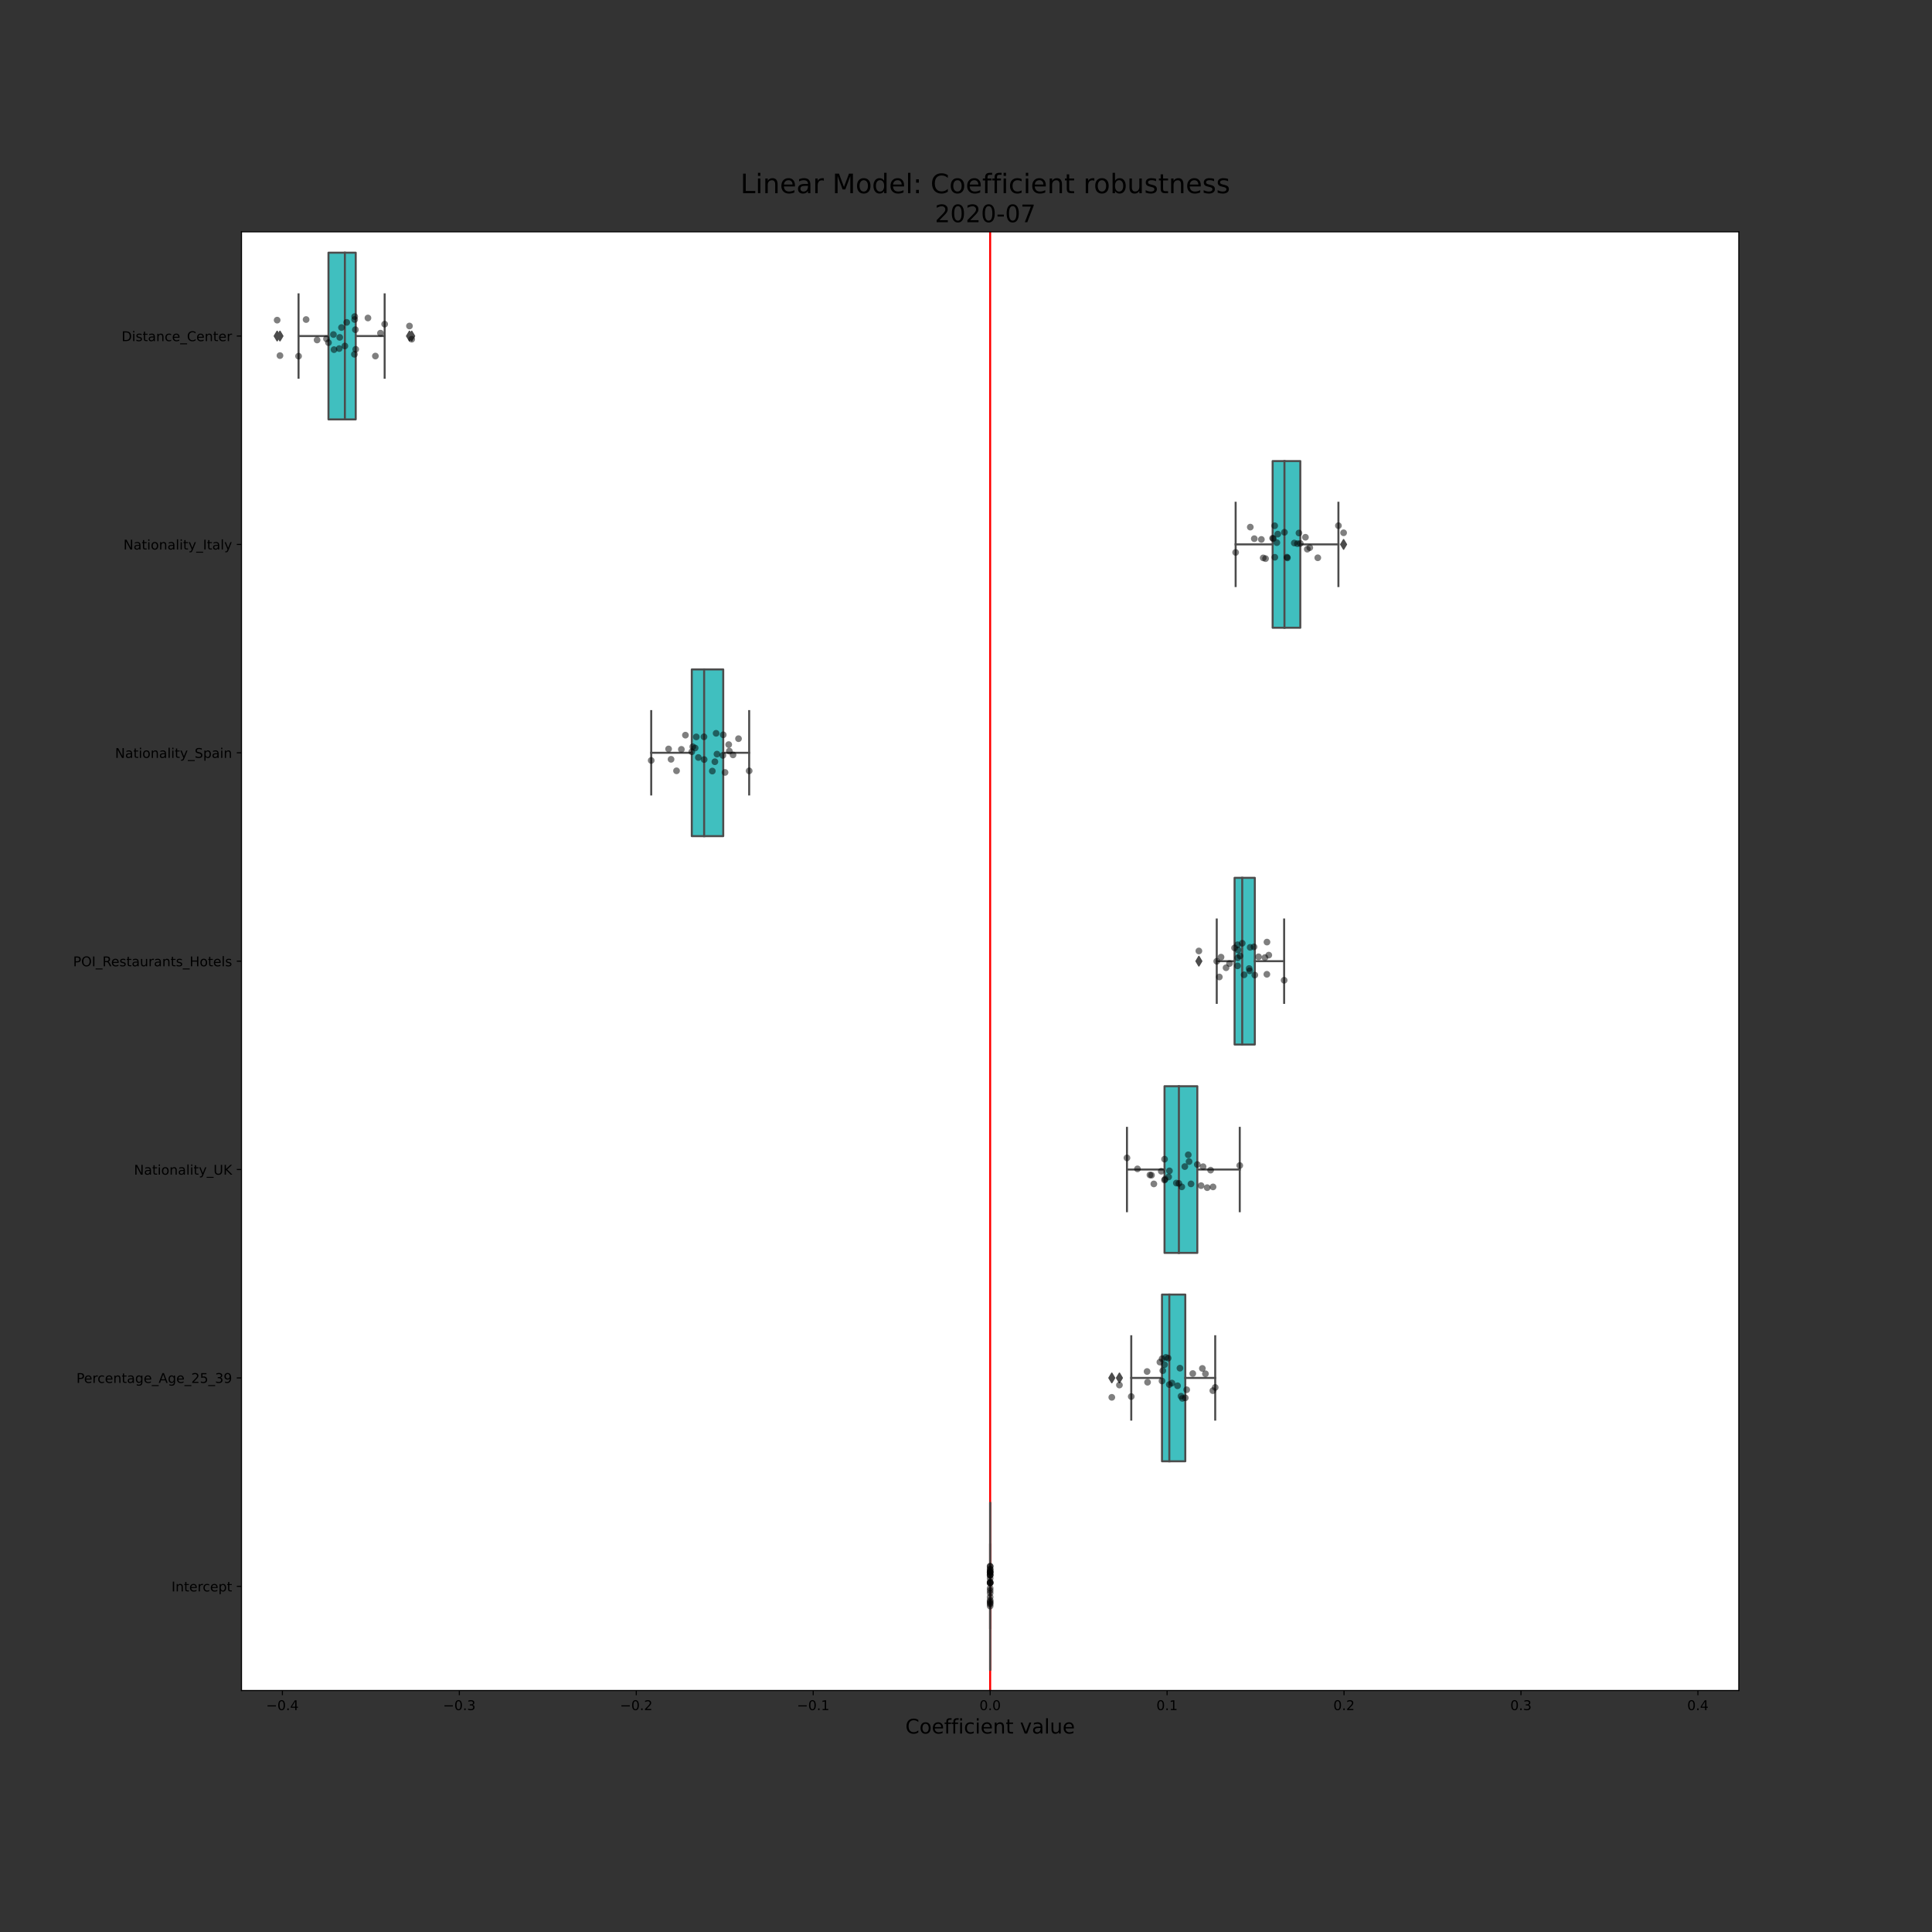 <?xml version="1.0" encoding="utf-8" standalone="no"?>
<!DOCTYPE svg PUBLIC "-//W3C//DTD SVG 1.1//EN"
  "http://www.w3.org/Graphics/SVG/1.1/DTD/svg11.dtd">
<!-- Created with matplotlib (https://matplotlib.org/) -->
<svg height="1440pt" version="1.1" viewBox="0 0 1440 1440" width="1440pt" xmlns="http://www.w3.org/2000/svg" xmlns:xlink="http://www.w3.org/1999/xlink">
 <rect x="0" y="0" width="1440" height="1440" fill="#333333" stroke="none"/>
 <defs>
  <style type="text/css">*{stroke-linecap:butt;stroke-linejoin:round;}</style>
 </defs>
 <g id="figure_1">
  <g id="patch_1">
   <path d="M 0 1440 
L 1440 1440 
L 1440 0 
L 0 0 
z
" style="fill:none;"/>
  </g>
  <g id="axes_1">
   <g id="patch_2">
    <path d="M 180 1260 
L 1296 1260 
L 1296 172.8 
L 180 172.8 
z
" style="fill:#ffffff;"/>
   </g>
   <g id="patch_3">
    <path clip-path="url(#p4507fe5437)" d="M 244.828 188.331 
L 244.828 312.583 
L 265.134 312.583 
L 265.134 188.331 
L 244.828 188.331 
z
" style="fill:#40bfbf;stroke:#4c4c4c;stroke-linejoin:miter;stroke-width:1.5;"/>
   </g>
   <g id="patch_4">
    <path clip-path="url(#p4507fe5437)" d="M 948.547 343.646 
L 948.547 467.897 
L 969.167 467.897 
L 969.167 343.646 
L 948.547 343.646 
z
" style="fill:#40bfbf;stroke:#4c4c4c;stroke-linejoin:miter;stroke-width:1.5;"/>
   </g>
   <g id="patch_5">
    <path clip-path="url(#p4507fe5437)" d="M 515.619 498.96 
L 515.619 623.211 
L 539.053 623.211 
L 539.053 498.96 
L 515.619 498.96 
z
" style="fill:#40bfbf;stroke:#4c4c4c;stroke-linejoin:miter;stroke-width:1.5;"/>
   </g>
   <g id="patch_6">
    <path clip-path="url(#p4507fe5437)" d="M 920.188 654.274 
L 920.188 778.526 
L 935.262 778.526 
L 935.262 654.274 
L 920.188 654.274 
z
" style="fill:#40bfbf;stroke:#4c4c4c;stroke-linejoin:miter;stroke-width:1.5;"/>
   </g>
   <g id="patch_7">
    <path clip-path="url(#p4507fe5437)" d="M 867.97 809.589 
L 867.97 933.84 
L 892.404 933.84 
L 892.404 809.589 
L 867.97 809.589 
z
" style="fill:#40bfbf;stroke:#4c4c4c;stroke-linejoin:miter;stroke-width:1.5;"/>
   </g>
   <g id="patch_8">
    <path clip-path="url(#p4507fe5437)" d="M 866.088 964.903 
L 866.088 1089.154 
L 883.445 1089.154 
L 883.445 964.903 
L 866.088 964.903 
z
" style="fill:#40bfbf;stroke:#4c4c4c;stroke-linejoin:miter;stroke-width:1.5;"/>
   </g>
   <g id="patch_9">
    <path clip-path="url(#p4507fe5437)" d="M 738 1120.217 
L 738 1244.469 
L 738 1244.469 
L 738 1120.217 
L 738 1120.217 
z
" style="fill:#40bfbf;stroke:#4c4c4c;stroke-linejoin:miter;stroke-width:1.5;"/>
   </g>
   <g id="matplotlib.axis_1">
    <g id="xtick_1">
     <g id="line2d_1">
      <defs>
       <path d="M 0 0 
L 0 3.5 
" id="mbb12b805d9" style="stroke:#000000;stroke-width:0.8;"/>
      </defs>
      <g>
       <use style="stroke:#000000;stroke-width:0.8;" x="210.483" xlink:href="#mbb12b805d9" y="1260"/>
      </g>
     </g>
     <g id="text_1">
      <!-- −0.4 -->
      <g transform="translate(198.342 1274.598)scale(0.1 -0.1)">
       <defs>
        <path d="M 10.594 35.5 
L 73.188 35.5 
L 73.188 27.203 
L 10.594 27.203 
z
" id="DejaVuSans-8722"/>
        <path d="M 31.781 66.406 
Q 24.172 66.406 20.328 58.906 
Q 16.5 51.422 16.5 36.375 
Q 16.5 21.391 20.328 13.891 
Q 24.172 6.391 31.781 6.391 
Q 39.453 6.391 43.281 13.891 
Q 47.125 21.391 47.125 36.375 
Q 47.125 51.422 43.281 58.906 
Q 39.453 66.406 31.781 66.406 
z
M 31.781 74.219 
Q 44.047 74.219 50.516 64.516 
Q 56.984 54.828 56.984 36.375 
Q 56.984 17.969 50.516 8.266 
Q 44.047 -1.422 31.781 -1.422 
Q 19.531 -1.422 13.062 8.266 
Q 6.594 17.969 6.594 36.375 
Q 6.594 54.828 13.062 64.516 
Q 19.531 74.219 31.781 74.219 
z
" id="DejaVuSans-48"/>
        <path d="M 10.688 12.406 
L 21 12.406 
L 21 0 
L 10.688 0 
z
" id="DejaVuSans-46"/>
        <path d="M 37.797 64.312 
L 12.891 25.391 
L 37.797 25.391 
z
M 35.203 72.906 
L 47.609 72.906 
L 47.609 25.391 
L 58.016 25.391 
L 58.016 17.188 
L 47.609 17.188 
L 47.609 0 
L 37.797 0 
L 37.797 17.188 
L 4.891 17.188 
L 4.891 26.703 
z
" id="DejaVuSans-52"/>
       </defs>
       <use xlink:href="#DejaVuSans-8722"/>
       <use x="83.789" xlink:href="#DejaVuSans-48"/>
       <use x="147.412" xlink:href="#DejaVuSans-46"/>
       <use x="179.199" xlink:href="#DejaVuSans-52"/>
      </g>
     </g>
    </g>
    <g id="xtick_2">
     <g id="line2d_2">
      <g>
       <use style="stroke:#000000;stroke-width:0.8;" x="342.362" xlink:href="#mbb12b805d9" y="1260"/>
      </g>
     </g>
     <g id="text_2">
      <!-- −0.3 -->
      <g transform="translate(330.221 1274.598)scale(0.1 -0.1)">
       <defs>
        <path d="M 40.578 39.312 
Q 47.656 37.797 51.625 33 
Q 55.609 28.219 55.609 21.188 
Q 55.609 10.406 48.188 4.484 
Q 40.766 -1.422 27.094 -1.422 
Q 22.516 -1.422 17.656 -0.516 
Q 12.797 0.391 7.625 2.203 
L 7.625 11.719 
Q 11.719 9.328 16.594 8.109 
Q 21.484 6.891 26.812 6.891 
Q 36.078 6.891 40.938 10.547 
Q 45.797 14.203 45.797 21.188 
Q 45.797 27.641 41.281 31.266 
Q 36.766 34.906 28.719 34.906 
L 20.219 34.906 
L 20.219 43.016 
L 29.109 43.016 
Q 36.375 43.016 40.234 45.922 
Q 44.094 48.828 44.094 54.297 
Q 44.094 59.906 40.109 62.906 
Q 36.141 65.922 28.719 65.922 
Q 24.656 65.922 20.016 65.031 
Q 15.375 64.156 9.812 62.312 
L 9.812 71.094 
Q 15.438 72.656 20.344 73.438 
Q 25.25 74.219 29.594 74.219 
Q 40.828 74.219 47.359 69.109 
Q 53.906 64.016 53.906 55.328 
Q 53.906 49.266 50.438 45.094 
Q 46.969 40.922 40.578 39.312 
z
" id="DejaVuSans-51"/>
       </defs>
       <use xlink:href="#DejaVuSans-8722"/>
       <use x="83.789" xlink:href="#DejaVuSans-48"/>
       <use x="147.412" xlink:href="#DejaVuSans-46"/>
       <use x="179.199" xlink:href="#DejaVuSans-51"/>
      </g>
     </g>
    </g>
    <g id="xtick_3">
     <g id="line2d_3">
      <g>
       <use style="stroke:#000000;stroke-width:0.8;" x="474.242" xlink:href="#mbb12b805d9" y="1260"/>
      </g>
     </g>
     <g id="text_3">
      <!-- −0.2 -->
      <g transform="translate(462.1 1274.598)scale(0.1 -0.1)">
       <defs>
        <path d="M 19.188 8.297 
L 53.609 8.297 
L 53.609 0 
L 7.328 0 
L 7.328 8.297 
Q 12.938 14.109 22.625 23.891 
Q 32.328 33.688 34.812 36.531 
Q 39.547 41.844 41.422 45.531 
Q 43.312 49.219 43.312 52.781 
Q 43.312 58.594 39.234 62.25 
Q 35.156 65.922 28.609 65.922 
Q 23.969 65.922 18.812 64.312 
Q 13.672 62.703 7.812 59.422 
L 7.812 69.391 
Q 13.766 71.781 18.938 73 
Q 24.125 74.219 28.422 74.219 
Q 39.75 74.219 46.484 68.547 
Q 53.219 62.891 53.219 53.422 
Q 53.219 48.922 51.531 44.891 
Q 49.859 40.875 45.406 35.406 
Q 44.188 33.984 37.641 27.219 
Q 31.109 20.453 19.188 8.297 
z
" id="DejaVuSans-50"/>
       </defs>
       <use xlink:href="#DejaVuSans-8722"/>
       <use x="83.789" xlink:href="#DejaVuSans-48"/>
       <use x="147.412" xlink:href="#DejaVuSans-46"/>
       <use x="179.199" xlink:href="#DejaVuSans-50"/>
      </g>
     </g>
    </g>
    <g id="xtick_4">
     <g id="line2d_4">
      <g>
       <use style="stroke:#000000;stroke-width:0.8;" x="606.121" xlink:href="#mbb12b805d9" y="1260"/>
      </g>
     </g>
     <g id="text_4">
      <!-- −0.1 -->
      <g transform="translate(593.979 1274.598)scale(0.1 -0.1)">
       <defs>
        <path d="M 12.406 8.297 
L 28.516 8.297 
L 28.516 63.922 
L 10.984 60.406 
L 10.984 69.391 
L 28.422 72.906 
L 38.281 72.906 
L 38.281 8.297 
L 54.391 8.297 
L 54.391 0 
L 12.406 0 
z
" id="DejaVuSans-49"/>
       </defs>
       <use xlink:href="#DejaVuSans-8722"/>
       <use x="83.789" xlink:href="#DejaVuSans-48"/>
       <use x="147.412" xlink:href="#DejaVuSans-46"/>
       <use x="179.199" xlink:href="#DejaVuSans-49"/>
      </g>
     </g>
    </g>
    <g id="xtick_5">
     <g id="line2d_5">
      <g>
       <use style="stroke:#000000;stroke-width:0.8;" x="738" xlink:href="#mbb12b805d9" y="1260"/>
      </g>
     </g>
     <g id="text_5">
      <!-- 0.0 -->
      <g transform="translate(730.048 1274.598)scale(0.1 -0.1)">
       <use xlink:href="#DejaVuSans-48"/>
       <use x="63.623" xlink:href="#DejaVuSans-46"/>
       <use x="95.41" xlink:href="#DejaVuSans-48"/>
      </g>
     </g>
    </g>
    <g id="xtick_6">
     <g id="line2d_6">
      <g>
       <use style="stroke:#000000;stroke-width:0.8;" x="869.879" xlink:href="#mbb12b805d9" y="1260"/>
      </g>
     </g>
     <g id="text_6">
      <!-- 0.1 -->
      <g transform="translate(861.928 1274.598)scale(0.1 -0.1)">
       <use xlink:href="#DejaVuSans-48"/>
       <use x="63.623" xlink:href="#DejaVuSans-46"/>
       <use x="95.41" xlink:href="#DejaVuSans-49"/>
      </g>
     </g>
    </g>
    <g id="xtick_7">
     <g id="line2d_7">
      <g>
       <use style="stroke:#000000;stroke-width:0.8;" x="1001.758" xlink:href="#mbb12b805d9" y="1260"/>
      </g>
     </g>
     <g id="text_7">
      <!-- 0.2 -->
      <g transform="translate(993.807 1274.598)scale(0.1 -0.1)">
       <use xlink:href="#DejaVuSans-48"/>
       <use x="63.623" xlink:href="#DejaVuSans-46"/>
       <use x="95.41" xlink:href="#DejaVuSans-50"/>
      </g>
     </g>
    </g>
    <g id="xtick_8">
     <g id="line2d_8">
      <g>
       <use style="stroke:#000000;stroke-width:0.8;" x="1133.638" xlink:href="#mbb12b805d9" y="1260"/>
      </g>
     </g>
     <g id="text_8">
      <!-- 0.3 -->
      <g transform="translate(1125.686 1274.598)scale(0.1 -0.1)">
       <use xlink:href="#DejaVuSans-48"/>
       <use x="63.623" xlink:href="#DejaVuSans-46"/>
       <use x="95.41" xlink:href="#DejaVuSans-51"/>
      </g>
     </g>
    </g>
    <g id="xtick_9">
     <g id="line2d_9">
      <g>
       <use style="stroke:#000000;stroke-width:0.8;" x="1265.517" xlink:href="#mbb12b805d9" y="1260"/>
      </g>
     </g>
     <g id="text_9">
      <!-- 0.4 -->
      <g transform="translate(1257.565 1274.598)scale(0.1 -0.1)">
       <use xlink:href="#DejaVuSans-48"/>
       <use x="63.623" xlink:href="#DejaVuSans-46"/>
       <use x="95.41" xlink:href="#DejaVuSans-52"/>
      </g>
     </g>
    </g>
    <g id="text_10">
     <!-- Coefficient value -->
     <g transform="translate(674.809 1292.076)scale(0.15 -0.15)">
      <defs>
       <path d="M 64.406 67.281 
L 64.406 56.891 
Q 59.422 61.531 53.781 63.812 
Q 48.141 66.109 41.797 66.109 
Q 29.297 66.109 22.656 58.469 
Q 16.016 50.828 16.016 36.375 
Q 16.016 21.969 22.656 14.328 
Q 29.297 6.688 41.797 6.688 
Q 48.141 6.688 53.781 8.984 
Q 59.422 11.281 64.406 15.922 
L 64.406 5.609 
Q 59.234 2.094 53.438 0.328 
Q 47.656 -1.422 41.219 -1.422 
Q 24.656 -1.422 15.125 8.703 
Q 5.609 18.844 5.609 36.375 
Q 5.609 53.953 15.125 64.078 
Q 24.656 74.219 41.219 74.219 
Q 47.75 74.219 53.531 72.484 
Q 59.328 70.75 64.406 67.281 
z
" id="DejaVuSans-67"/>
       <path d="M 30.609 48.391 
Q 23.391 48.391 19.188 42.75 
Q 14.984 37.109 14.984 27.297 
Q 14.984 17.484 19.156 11.844 
Q 23.344 6.203 30.609 6.203 
Q 37.797 6.203 41.984 11.859 
Q 46.188 17.531 46.188 27.297 
Q 46.188 37.016 41.984 42.703 
Q 37.797 48.391 30.609 48.391 
z
M 30.609 56 
Q 42.328 56 49.016 48.375 
Q 55.719 40.766 55.719 27.297 
Q 55.719 13.875 49.016 6.219 
Q 42.328 -1.422 30.609 -1.422 
Q 18.844 -1.422 12.172 6.219 
Q 5.516 13.875 5.516 27.297 
Q 5.516 40.766 12.172 48.375 
Q 18.844 56 30.609 56 
z
" id="DejaVuSans-111"/>
       <path d="M 56.203 29.594 
L 56.203 25.203 
L 14.891 25.203 
Q 15.484 15.922 20.484 11.062 
Q 25.484 6.203 34.422 6.203 
Q 39.594 6.203 44.453 7.469 
Q 49.312 8.734 54.109 11.281 
L 54.109 2.781 
Q 49.266 0.734 44.188 -0.344 
Q 39.109 -1.422 33.891 -1.422 
Q 20.797 -1.422 13.156 6.188 
Q 5.516 13.812 5.516 26.812 
Q 5.516 40.234 12.766 48.109 
Q 20.016 56 32.328 56 
Q 43.359 56 49.781 48.891 
Q 56.203 41.797 56.203 29.594 
z
M 47.219 32.234 
Q 47.125 39.594 43.094 43.984 
Q 39.062 48.391 32.422 48.391 
Q 24.906 48.391 20.391 44.141 
Q 15.875 39.891 15.188 32.172 
z
" id="DejaVuSans-101"/>
       <path d="M 37.109 75.984 
L 37.109 68.5 
L 28.516 68.5 
Q 23.688 68.5 21.797 66.547 
Q 19.922 64.594 19.922 59.516 
L 19.922 54.688 
L 34.719 54.688 
L 34.719 47.703 
L 19.922 47.703 
L 19.922 0 
L 10.891 0 
L 10.891 47.703 
L 2.297 47.703 
L 2.297 54.688 
L 10.891 54.688 
L 10.891 58.5 
Q 10.891 67.625 15.141 71.797 
Q 19.391 75.984 28.609 75.984 
z
" id="DejaVuSans-102"/>
       <path d="M 9.422 54.688 
L 18.406 54.688 
L 18.406 0 
L 9.422 0 
z
M 9.422 75.984 
L 18.406 75.984 
L 18.406 64.594 
L 9.422 64.594 
z
" id="DejaVuSans-105"/>
       <path d="M 48.781 52.594 
L 48.781 44.188 
Q 44.969 46.297 41.141 47.344 
Q 37.312 48.391 33.406 48.391 
Q 24.656 48.391 19.812 42.844 
Q 14.984 37.312 14.984 27.297 
Q 14.984 17.281 19.812 11.734 
Q 24.656 6.203 33.406 6.203 
Q 37.312 6.203 41.141 7.25 
Q 44.969 8.297 48.781 10.406 
L 48.781 2.094 
Q 45.016 0.344 40.984 -0.531 
Q 36.969 -1.422 32.422 -1.422 
Q 20.062 -1.422 12.781 6.344 
Q 5.516 14.109 5.516 27.297 
Q 5.516 40.672 12.859 48.328 
Q 20.219 56 33.016 56 
Q 37.156 56 41.109 55.141 
Q 45.062 54.297 48.781 52.594 
z
" id="DejaVuSans-99"/>
       <path d="M 54.891 33.016 
L 54.891 0 
L 45.906 0 
L 45.906 32.719 
Q 45.906 40.484 42.875 44.328 
Q 39.844 48.188 33.797 48.188 
Q 26.516 48.188 22.312 43.547 
Q 18.109 38.922 18.109 30.906 
L 18.109 0 
L 9.078 0 
L 9.078 54.688 
L 18.109 54.688 
L 18.109 46.188 
Q 21.344 51.125 25.703 53.562 
Q 30.078 56 35.797 56 
Q 45.219 56 50.047 50.172 
Q 54.891 44.344 54.891 33.016 
z
" id="DejaVuSans-110"/>
       <path d="M 18.312 70.219 
L 18.312 54.688 
L 36.812 54.688 
L 36.812 47.703 
L 18.312 47.703 
L 18.312 18.016 
Q 18.312 11.328 20.141 9.422 
Q 21.969 7.516 27.594 7.516 
L 36.812 7.516 
L 36.812 0 
L 27.594 0 
Q 17.188 0 13.234 3.875 
Q 9.281 7.766 9.281 18.016 
L 9.281 47.703 
L 2.688 47.703 
L 2.688 54.688 
L 9.281 54.688 
L 9.281 70.219 
z
" id="DejaVuSans-116"/>
       <path id="DejaVuSans-32"/>
       <path d="M 2.984 54.688 
L 12.5 54.688 
L 29.594 8.797 
L 46.688 54.688 
L 56.203 54.688 
L 35.688 0 
L 23.484 0 
z
" id="DejaVuSans-118"/>
       <path d="M 34.281 27.484 
Q 23.391 27.484 19.188 25 
Q 14.984 22.516 14.984 16.5 
Q 14.984 11.719 18.141 8.906 
Q 21.297 6.109 26.703 6.109 
Q 34.188 6.109 38.703 11.406 
Q 43.219 16.703 43.219 25.484 
L 43.219 27.484 
z
M 52.203 31.203 
L 52.203 0 
L 43.219 0 
L 43.219 8.297 
Q 40.141 3.328 35.547 0.953 
Q 30.953 -1.422 24.312 -1.422 
Q 15.922 -1.422 10.953 3.297 
Q 6 8.016 6 15.922 
Q 6 25.141 12.172 29.828 
Q 18.359 34.516 30.609 34.516 
L 43.219 34.516 
L 43.219 35.406 
Q 43.219 41.609 39.141 45 
Q 35.062 48.391 27.688 48.391 
Q 23 48.391 18.547 47.266 
Q 14.109 46.141 10.016 43.891 
L 10.016 52.203 
Q 14.938 54.109 19.578 55.047 
Q 24.219 56 28.609 56 
Q 40.484 56 46.344 49.844 
Q 52.203 43.703 52.203 31.203 
z
" id="DejaVuSans-97"/>
       <path d="M 9.422 75.984 
L 18.406 75.984 
L 18.406 0 
L 9.422 0 
z
" id="DejaVuSans-108"/>
       <path d="M 8.5 21.578 
L 8.5 54.688 
L 17.484 54.688 
L 17.484 21.922 
Q 17.484 14.156 20.5 10.266 
Q 23.531 6.391 29.594 6.391 
Q 36.859 6.391 41.078 11.031 
Q 45.312 15.672 45.312 23.688 
L 45.312 54.688 
L 54.297 54.688 
L 54.297 0 
L 45.312 0 
L 45.312 8.406 
Q 42.047 3.422 37.719 1 
Q 33.406 -1.422 27.688 -1.422 
Q 18.266 -1.422 13.375 4.438 
Q 8.5 10.297 8.5 21.578 
z
M 31.109 56 
z
" id="DejaVuSans-117"/>
      </defs>
      <use xlink:href="#DejaVuSans-67"/>
      <use x="69.824" xlink:href="#DejaVuSans-111"/>
      <use x="131.006" xlink:href="#DejaVuSans-101"/>
      <use x="192.529" xlink:href="#DejaVuSans-102"/>
      <use x="227.734" xlink:href="#DejaVuSans-102"/>
      <use x="262.939" xlink:href="#DejaVuSans-105"/>
      <use x="290.723" xlink:href="#DejaVuSans-99"/>
      <use x="345.703" xlink:href="#DejaVuSans-105"/>
      <use x="373.486" xlink:href="#DejaVuSans-101"/>
      <use x="435.01" xlink:href="#DejaVuSans-110"/>
      <use x="498.389" xlink:href="#DejaVuSans-116"/>
      <use x="537.598" xlink:href="#DejaVuSans-32"/>
      <use x="569.385" xlink:href="#DejaVuSans-118"/>
      <use x="628.564" xlink:href="#DejaVuSans-97"/>
      <use x="689.844" xlink:href="#DejaVuSans-108"/>
      <use x="717.627" xlink:href="#DejaVuSans-117"/>
      <use x="781.006" xlink:href="#DejaVuSans-101"/>
     </g>
    </g>
   </g>
   <g id="matplotlib.axis_2">
    <g id="ytick_1">
     <g id="line2d_10">
      <defs>
       <path d="M 0 0 
L -3.5 0 
" id="m1d6212b1ba" style="stroke:#000000;stroke-width:0.8;"/>
      </defs>
      <g>
       <use style="stroke:#000000;stroke-width:0.8;" x="180" xlink:href="#m1d6212b1ba" y="250.457"/>
      </g>
     </g>
     <g id="text_11">
      <!-- Distance_Center -->
      <g transform="translate(90.617 254.256)scale(0.1 -0.1)">
       <defs>
        <path d="M 19.672 64.797 
L 19.672 8.109 
L 31.594 8.109 
Q 46.688 8.109 53.688 14.938 
Q 60.688 21.781 60.688 36.531 
Q 60.688 51.172 53.688 57.984 
Q 46.688 64.797 31.594 64.797 
z
M 9.812 72.906 
L 30.078 72.906 
Q 51.266 72.906 61.172 64.094 
Q 71.094 55.281 71.094 36.531 
Q 71.094 17.672 61.125 8.828 
Q 51.172 0 30.078 0 
L 9.812 0 
z
" id="DejaVuSans-68"/>
        <path d="M 44.281 53.078 
L 44.281 44.578 
Q 40.484 46.531 36.375 47.5 
Q 32.281 48.484 27.875 48.484 
Q 21.188 48.484 17.844 46.438 
Q 14.5 44.391 14.5 40.281 
Q 14.5 37.156 16.891 35.375 
Q 19.281 33.594 26.516 31.984 
L 29.594 31.297 
Q 39.156 29.25 43.188 25.516 
Q 47.219 21.781 47.219 15.094 
Q 47.219 7.469 41.188 3.016 
Q 35.156 -1.422 24.609 -1.422 
Q 20.219 -1.422 15.453 -0.562 
Q 10.688 0.297 5.422 2 
L 5.422 11.281 
Q 10.406 8.688 15.234 7.391 
Q 20.062 6.109 24.812 6.109 
Q 31.156 6.109 34.562 8.281 
Q 37.984 10.453 37.984 14.406 
Q 37.984 18.062 35.516 20.016 
Q 33.062 21.969 24.703 23.781 
L 21.578 24.516 
Q 13.234 26.266 9.516 29.906 
Q 5.812 33.547 5.812 39.891 
Q 5.812 47.609 11.281 51.797 
Q 16.75 56 26.812 56 
Q 31.781 56 36.172 55.266 
Q 40.578 54.547 44.281 53.078 
z
" id="DejaVuSans-115"/>
        <path d="M 50.984 -16.609 
L 50.984 -23.578 
L -0.984 -23.578 
L -0.984 -16.609 
z
" id="DejaVuSans-95"/>
        <path d="M 41.109 46.297 
Q 39.594 47.172 37.812 47.578 
Q 36.031 48 33.891 48 
Q 26.266 48 22.188 43.047 
Q 18.109 38.094 18.109 28.812 
L 18.109 0 
L 9.078 0 
L 9.078 54.688 
L 18.109 54.688 
L 18.109 46.188 
Q 20.953 51.172 25.484 53.578 
Q 30.031 56 36.531 56 
Q 37.453 56 38.578 55.875 
Q 39.703 55.766 41.062 55.516 
z
" id="DejaVuSans-114"/>
       </defs>
       <use xlink:href="#DejaVuSans-68"/>
       <use x="77.002" xlink:href="#DejaVuSans-105"/>
       <use x="104.785" xlink:href="#DejaVuSans-115"/>
       <use x="156.885" xlink:href="#DejaVuSans-116"/>
       <use x="196.094" xlink:href="#DejaVuSans-97"/>
       <use x="257.373" xlink:href="#DejaVuSans-110"/>
       <use x="320.752" xlink:href="#DejaVuSans-99"/>
       <use x="375.732" xlink:href="#DejaVuSans-101"/>
       <use x="437.256" xlink:href="#DejaVuSans-95"/>
       <use x="487.256" xlink:href="#DejaVuSans-67"/>
       <use x="557.08" xlink:href="#DejaVuSans-101"/>
       <use x="618.604" xlink:href="#DejaVuSans-110"/>
       <use x="681.982" xlink:href="#DejaVuSans-116"/>
       <use x="721.191" xlink:href="#DejaVuSans-101"/>
       <use x="782.715" xlink:href="#DejaVuSans-114"/>
      </g>
     </g>
    </g>
    <g id="ytick_2">
     <g id="line2d_11">
      <g>
       <use style="stroke:#000000;stroke-width:0.8;" x="180" xlink:href="#m1d6212b1ba" y="405.771"/>
      </g>
     </g>
     <g id="text_12">
      <!-- Nationality_Italy -->
      <g transform="translate(92.017 409.571)scale(0.1 -0.1)">
       <defs>
        <path d="M 9.812 72.906 
L 23.094 72.906 
L 55.422 11.922 
L 55.422 72.906 
L 64.984 72.906 
L 64.984 0 
L 51.703 0 
L 19.391 60.984 
L 19.391 0 
L 9.812 0 
z
" id="DejaVuSans-78"/>
        <path d="M 32.172 -5.078 
Q 28.375 -14.844 24.75 -17.812 
Q 21.141 -20.797 15.094 -20.797 
L 7.906 -20.797 
L 7.906 -13.281 
L 13.188 -13.281 
Q 16.891 -13.281 18.938 -11.516 
Q 21 -9.766 23.484 -3.219 
L 25.094 0.875 
L 2.984 54.688 
L 12.5 54.688 
L 29.594 11.922 
L 46.688 54.688 
L 56.203 54.688 
z
" id="DejaVuSans-121"/>
        <path d="M 9.812 72.906 
L 19.672 72.906 
L 19.672 0 
L 9.812 0 
z
" id="DejaVuSans-73"/>
       </defs>
       <use xlink:href="#DejaVuSans-78"/>
       <use x="74.805" xlink:href="#DejaVuSans-97"/>
       <use x="136.084" xlink:href="#DejaVuSans-116"/>
       <use x="175.293" xlink:href="#DejaVuSans-105"/>
       <use x="203.076" xlink:href="#DejaVuSans-111"/>
       <use x="264.258" xlink:href="#DejaVuSans-110"/>
       <use x="327.637" xlink:href="#DejaVuSans-97"/>
       <use x="388.916" xlink:href="#DejaVuSans-108"/>
       <use x="416.699" xlink:href="#DejaVuSans-105"/>
       <use x="444.482" xlink:href="#DejaVuSans-116"/>
       <use x="483.691" xlink:href="#DejaVuSans-121"/>
       <use x="542.871" xlink:href="#DejaVuSans-95"/>
       <use x="592.871" xlink:href="#DejaVuSans-73"/>
       <use x="622.363" xlink:href="#DejaVuSans-116"/>
       <use x="661.572" xlink:href="#DejaVuSans-97"/>
       <use x="722.852" xlink:href="#DejaVuSans-108"/>
       <use x="750.635" xlink:href="#DejaVuSans-121"/>
      </g>
     </g>
    </g>
    <g id="ytick_3">
     <g id="line2d_12">
      <g>
       <use style="stroke:#000000;stroke-width:0.8;" x="180" xlink:href="#m1d6212b1ba" y="561.086"/>
      </g>
     </g>
     <g id="text_13">
      <!-- Nationality_Spain -->
      <g transform="translate(85.772 564.885)scale(0.1 -0.1)">
       <defs>
        <path d="M 53.516 70.516 
L 53.516 60.891 
Q 47.906 63.578 42.922 64.891 
Q 37.938 66.219 33.297 66.219 
Q 25.25 66.219 20.875 63.094 
Q 16.5 59.969 16.5 54.203 
Q 16.5 49.359 19.406 46.891 
Q 22.312 44.438 30.422 42.922 
L 36.375 41.703 
Q 47.406 39.594 52.656 34.297 
Q 57.906 29 57.906 20.125 
Q 57.906 9.516 50.797 4.047 
Q 43.703 -1.422 29.984 -1.422 
Q 24.812 -1.422 18.969 -0.25 
Q 13.141 0.922 6.891 3.219 
L 6.891 13.375 
Q 12.891 10.016 18.656 8.297 
Q 24.422 6.594 29.984 6.594 
Q 38.422 6.594 43.016 9.906 
Q 47.609 13.234 47.609 19.391 
Q 47.609 24.75 44.312 27.781 
Q 41.016 30.812 33.5 32.328 
L 27.484 33.5 
Q 16.453 35.688 11.516 40.375 
Q 6.594 45.062 6.594 53.422 
Q 6.594 63.094 13.406 68.656 
Q 20.219 74.219 32.172 74.219 
Q 37.312 74.219 42.625 73.281 
Q 47.953 72.359 53.516 70.516 
z
" id="DejaVuSans-83"/>
        <path d="M 18.109 8.203 
L 18.109 -20.797 
L 9.078 -20.797 
L 9.078 54.688 
L 18.109 54.688 
L 18.109 46.391 
Q 20.953 51.266 25.266 53.625 
Q 29.594 56 35.594 56 
Q 45.562 56 51.781 48.094 
Q 58.016 40.188 58.016 27.297 
Q 58.016 14.406 51.781 6.484 
Q 45.562 -1.422 35.594 -1.422 
Q 29.594 -1.422 25.266 0.953 
Q 20.953 3.328 18.109 8.203 
z
M 48.688 27.297 
Q 48.688 37.203 44.609 42.844 
Q 40.531 48.484 33.406 48.484 
Q 26.266 48.484 22.188 42.844 
Q 18.109 37.203 18.109 27.297 
Q 18.109 17.391 22.188 11.75 
Q 26.266 6.109 33.406 6.109 
Q 40.531 6.109 44.609 11.75 
Q 48.688 17.391 48.688 27.297 
z
" id="DejaVuSans-112"/>
       </defs>
       <use xlink:href="#DejaVuSans-78"/>
       <use x="74.805" xlink:href="#DejaVuSans-97"/>
       <use x="136.084" xlink:href="#DejaVuSans-116"/>
       <use x="175.293" xlink:href="#DejaVuSans-105"/>
       <use x="203.076" xlink:href="#DejaVuSans-111"/>
       <use x="264.258" xlink:href="#DejaVuSans-110"/>
       <use x="327.637" xlink:href="#DejaVuSans-97"/>
       <use x="388.916" xlink:href="#DejaVuSans-108"/>
       <use x="416.699" xlink:href="#DejaVuSans-105"/>
       <use x="444.482" xlink:href="#DejaVuSans-116"/>
       <use x="483.691" xlink:href="#DejaVuSans-121"/>
       <use x="542.871" xlink:href="#DejaVuSans-95"/>
       <use x="592.871" xlink:href="#DejaVuSans-83"/>
       <use x="656.348" xlink:href="#DejaVuSans-112"/>
       <use x="719.824" xlink:href="#DejaVuSans-97"/>
       <use x="781.104" xlink:href="#DejaVuSans-105"/>
       <use x="808.887" xlink:href="#DejaVuSans-110"/>
      </g>
     </g>
    </g>
    <g id="ytick_4">
     <g id="line2d_13">
      <g>
       <use style="stroke:#000000;stroke-width:0.8;" x="180" xlink:href="#m1d6212b1ba" y="716.4"/>
      </g>
     </g>
     <g id="text_14">
      <!-- POI_Restaurants_Hotels -->
      <g transform="translate(54.495 720.199)scale(0.1 -0.1)">
       <defs>
        <path d="M 19.672 64.797 
L 19.672 37.406 
L 32.078 37.406 
Q 38.969 37.406 42.719 40.969 
Q 46.484 44.531 46.484 51.125 
Q 46.484 57.672 42.719 61.234 
Q 38.969 64.797 32.078 64.797 
z
M 9.812 72.906 
L 32.078 72.906 
Q 44.344 72.906 50.609 67.359 
Q 56.891 61.812 56.891 51.125 
Q 56.891 40.328 50.609 34.812 
Q 44.344 29.297 32.078 29.297 
L 19.672 29.297 
L 19.672 0 
L 9.812 0 
z
" id="DejaVuSans-80"/>
        <path d="M 39.406 66.219 
Q 28.656 66.219 22.328 58.203 
Q 16.016 50.203 16.016 36.375 
Q 16.016 22.609 22.328 14.594 
Q 28.656 6.594 39.406 6.594 
Q 50.141 6.594 56.422 14.594 
Q 62.703 22.609 62.703 36.375 
Q 62.703 50.203 56.422 58.203 
Q 50.141 66.219 39.406 66.219 
z
M 39.406 74.219 
Q 54.734 74.219 63.906 63.938 
Q 73.094 53.656 73.094 36.375 
Q 73.094 19.141 63.906 8.859 
Q 54.734 -1.422 39.406 -1.422 
Q 24.031 -1.422 14.812 8.828 
Q 5.609 19.094 5.609 36.375 
Q 5.609 53.656 14.812 63.938 
Q 24.031 74.219 39.406 74.219 
z
" id="DejaVuSans-79"/>
        <path d="M 44.391 34.188 
Q 47.562 33.109 50.562 29.594 
Q 53.562 26.078 56.594 19.922 
L 66.609 0 
L 56 0 
L 46.688 18.703 
Q 43.062 26.031 39.672 28.422 
Q 36.281 30.812 30.422 30.812 
L 19.672 30.812 
L 19.672 0 
L 9.812 0 
L 9.812 72.906 
L 32.078 72.906 
Q 44.578 72.906 50.734 67.672 
Q 56.891 62.453 56.891 51.906 
Q 56.891 45.016 53.688 40.469 
Q 50.484 35.938 44.391 34.188 
z
M 19.672 64.797 
L 19.672 38.922 
L 32.078 38.922 
Q 39.203 38.922 42.844 42.219 
Q 46.484 45.516 46.484 51.906 
Q 46.484 58.297 42.844 61.547 
Q 39.203 64.797 32.078 64.797 
z
" id="DejaVuSans-82"/>
        <path d="M 9.812 72.906 
L 19.672 72.906 
L 19.672 43.016 
L 55.516 43.016 
L 55.516 72.906 
L 65.375 72.906 
L 65.375 0 
L 55.516 0 
L 55.516 34.719 
L 19.672 34.719 
L 19.672 0 
L 9.812 0 
z
" id="DejaVuSans-72"/>
       </defs>
       <use xlink:href="#DejaVuSans-80"/>
       <use x="60.303" xlink:href="#DejaVuSans-79"/>
       <use x="139.014" xlink:href="#DejaVuSans-73"/>
       <use x="168.506" xlink:href="#DejaVuSans-95"/>
       <use x="218.506" xlink:href="#DejaVuSans-82"/>
       <use x="283.488" xlink:href="#DejaVuSans-101"/>
       <use x="345.012" xlink:href="#DejaVuSans-115"/>
       <use x="397.111" xlink:href="#DejaVuSans-116"/>
       <use x="436.32" xlink:href="#DejaVuSans-97"/>
       <use x="497.6" xlink:href="#DejaVuSans-117"/>
       <use x="560.979" xlink:href="#DejaVuSans-114"/>
       <use x="602.092" xlink:href="#DejaVuSans-97"/>
       <use x="663.371" xlink:href="#DejaVuSans-110"/>
       <use x="726.75" xlink:href="#DejaVuSans-116"/>
       <use x="765.959" xlink:href="#DejaVuSans-115"/>
       <use x="818.059" xlink:href="#DejaVuSans-95"/>
       <use x="868.059" xlink:href="#DejaVuSans-72"/>
       <use x="943.254" xlink:href="#DejaVuSans-111"/>
       <use x="1004.436" xlink:href="#DejaVuSans-116"/>
       <use x="1043.645" xlink:href="#DejaVuSans-101"/>
       <use x="1105.168" xlink:href="#DejaVuSans-108"/>
       <use x="1132.951" xlink:href="#DejaVuSans-115"/>
      </g>
     </g>
    </g>
    <g id="ytick_5">
     <g id="line2d_14">
      <g>
       <use style="stroke:#000000;stroke-width:0.8;" x="180" xlink:href="#m1d6212b1ba" y="871.714"/>
      </g>
     </g>
     <g id="text_15">
      <!-- Nationality_UK -->
      <g transform="translate(99.836 875.514)scale(0.1 -0.1)">
       <defs>
        <path d="M 8.688 72.906 
L 18.609 72.906 
L 18.609 28.609 
Q 18.609 16.891 22.844 11.734 
Q 27.094 6.594 36.625 6.594 
Q 46.094 6.594 50.344 11.734 
Q 54.594 16.891 54.594 28.609 
L 54.594 72.906 
L 64.5 72.906 
L 64.5 27.391 
Q 64.5 13.141 57.438 5.859 
Q 50.391 -1.422 36.625 -1.422 
Q 22.797 -1.422 15.734 5.859 
Q 8.688 13.141 8.688 27.391 
z
" id="DejaVuSans-85"/>
        <path d="M 9.812 72.906 
L 19.672 72.906 
L 19.672 42.094 
L 52.391 72.906 
L 65.094 72.906 
L 28.906 38.922 
L 67.672 0 
L 54.688 0 
L 19.672 35.109 
L 19.672 0 
L 9.812 0 
z
" id="DejaVuSans-75"/>
       </defs>
       <use xlink:href="#DejaVuSans-78"/>
       <use x="74.805" xlink:href="#DejaVuSans-97"/>
       <use x="136.084" xlink:href="#DejaVuSans-116"/>
       <use x="175.293" xlink:href="#DejaVuSans-105"/>
       <use x="203.076" xlink:href="#DejaVuSans-111"/>
       <use x="264.258" xlink:href="#DejaVuSans-110"/>
       <use x="327.637" xlink:href="#DejaVuSans-97"/>
       <use x="388.916" xlink:href="#DejaVuSans-108"/>
       <use x="416.699" xlink:href="#DejaVuSans-105"/>
       <use x="444.482" xlink:href="#DejaVuSans-116"/>
       <use x="483.691" xlink:href="#DejaVuSans-121"/>
       <use x="542.871" xlink:href="#DejaVuSans-95"/>
       <use x="592.871" xlink:href="#DejaVuSans-85"/>
       <use x="666.064" xlink:href="#DejaVuSans-75"/>
      </g>
     </g>
    </g>
    <g id="ytick_6">
     <g id="line2d_15">
      <g>
       <use style="stroke:#000000;stroke-width:0.8;" x="180" xlink:href="#m1d6212b1ba" y="1027.029"/>
      </g>
     </g>
     <g id="text_16">
      <!-- Percentage_Age_25_39 -->
      <g transform="translate(56.962 1030.74)scale(0.1 -0.1)">
       <defs>
        <path d="M 45.406 27.984 
Q 45.406 37.75 41.375 43.109 
Q 37.359 48.484 30.078 48.484 
Q 22.859 48.484 18.828 43.109 
Q 14.797 37.75 14.797 27.984 
Q 14.797 18.266 18.828 12.891 
Q 22.859 7.516 30.078 7.516 
Q 37.359 7.516 41.375 12.891 
Q 45.406 18.266 45.406 27.984 
z
M 54.391 6.781 
Q 54.391 -7.172 48.188 -13.984 
Q 42 -20.797 29.203 -20.797 
Q 24.469 -20.797 20.266 -20.094 
Q 16.062 -19.391 12.109 -17.922 
L 12.109 -9.188 
Q 16.062 -11.328 19.922 -12.344 
Q 23.781 -13.375 27.781 -13.375 
Q 36.625 -13.375 41.016 -8.766 
Q 45.406 -4.156 45.406 5.172 
L 45.406 9.625 
Q 42.625 4.781 38.281 2.391 
Q 33.938 0 27.875 0 
Q 17.828 0 11.672 7.656 
Q 5.516 15.328 5.516 27.984 
Q 5.516 40.672 11.672 48.328 
Q 17.828 56 27.875 56 
Q 33.938 56 38.281 53.609 
Q 42.625 51.219 45.406 46.391 
L 45.406 54.688 
L 54.391 54.688 
z
" id="DejaVuSans-103"/>
        <path d="M 34.188 63.188 
L 20.797 26.906 
L 47.609 26.906 
z
M 28.609 72.906 
L 39.797 72.906 
L 67.578 0 
L 57.328 0 
L 50.688 18.703 
L 17.828 18.703 
L 11.188 0 
L 0.781 0 
z
" id="DejaVuSans-65"/>
        <path d="M 10.797 72.906 
L 49.516 72.906 
L 49.516 64.594 
L 19.828 64.594 
L 19.828 46.734 
Q 21.969 47.469 24.109 47.828 
Q 26.266 48.188 28.422 48.188 
Q 40.625 48.188 47.75 41.5 
Q 54.891 34.812 54.891 23.391 
Q 54.891 11.625 47.562 5.094 
Q 40.234 -1.422 26.906 -1.422 
Q 22.312 -1.422 17.547 -0.641 
Q 12.797 0.141 7.719 1.703 
L 7.719 11.625 
Q 12.109 9.234 16.797 8.062 
Q 21.484 6.891 26.703 6.891 
Q 35.156 6.891 40.078 11.328 
Q 45.016 15.766 45.016 23.391 
Q 45.016 31 40.078 35.438 
Q 35.156 39.891 26.703 39.891 
Q 22.75 39.891 18.812 39.016 
Q 14.891 38.141 10.797 36.281 
z
" id="DejaVuSans-53"/>
        <path d="M 10.984 1.516 
L 10.984 10.5 
Q 14.703 8.734 18.5 7.812 
Q 22.312 6.891 25.984 6.891 
Q 35.75 6.891 40.891 13.453 
Q 46.047 20.016 46.781 33.406 
Q 43.953 29.203 39.594 26.953 
Q 35.25 24.703 29.984 24.703 
Q 19.047 24.703 12.672 31.312 
Q 6.297 37.938 6.297 49.422 
Q 6.297 60.641 12.938 67.422 
Q 19.578 74.219 30.609 74.219 
Q 43.266 74.219 49.922 64.516 
Q 56.594 54.828 56.594 36.375 
Q 56.594 19.141 48.406 8.859 
Q 40.234 -1.422 26.422 -1.422 
Q 22.703 -1.422 18.891 -0.688 
Q 15.094 0.047 10.984 1.516 
z
M 30.609 32.422 
Q 37.25 32.422 41.125 36.953 
Q 45.016 41.5 45.016 49.422 
Q 45.016 57.281 41.125 61.844 
Q 37.25 66.406 30.609 66.406 
Q 23.969 66.406 20.094 61.844 
Q 16.219 57.281 16.219 49.422 
Q 16.219 41.5 20.094 36.953 
Q 23.969 32.422 30.609 32.422 
z
" id="DejaVuSans-57"/>
       </defs>
       <use xlink:href="#DejaVuSans-80"/>
       <use x="56.678" xlink:href="#DejaVuSans-101"/>
       <use x="118.201" xlink:href="#DejaVuSans-114"/>
       <use x="157.064" xlink:href="#DejaVuSans-99"/>
       <use x="212.045" xlink:href="#DejaVuSans-101"/>
       <use x="273.568" xlink:href="#DejaVuSans-110"/>
       <use x="336.947" xlink:href="#DejaVuSans-116"/>
       <use x="376.156" xlink:href="#DejaVuSans-97"/>
       <use x="437.436" xlink:href="#DejaVuSans-103"/>
       <use x="500.912" xlink:href="#DejaVuSans-101"/>
       <use x="562.436" xlink:href="#DejaVuSans-95"/>
       <use x="612.436" xlink:href="#DejaVuSans-65"/>
       <use x="680.844" xlink:href="#DejaVuSans-103"/>
       <use x="744.32" xlink:href="#DejaVuSans-101"/>
       <use x="805.844" xlink:href="#DejaVuSans-95"/>
       <use x="855.844" xlink:href="#DejaVuSans-50"/>
       <use x="919.467" xlink:href="#DejaVuSans-53"/>
       <use x="983.09" xlink:href="#DejaVuSans-95"/>
       <use x="1033.09" xlink:href="#DejaVuSans-51"/>
       <use x="1096.713" xlink:href="#DejaVuSans-57"/>
      </g>
     </g>
    </g>
    <g id="ytick_7">
     <g id="line2d_16">
      <g>
       <use style="stroke:#000000;stroke-width:0.8;" x="180" xlink:href="#m1d6212b1ba" y="1182.343"/>
      </g>
     </g>
     <g id="text_17">
      <!-- Intercept -->
      <g transform="translate(127.833 1186.142)scale(0.1 -0.1)">
       <use xlink:href="#DejaVuSans-73"/>
       <use x="29.492" xlink:href="#DejaVuSans-110"/>
       <use x="92.871" xlink:href="#DejaVuSans-116"/>
       <use x="132.08" xlink:href="#DejaVuSans-101"/>
       <use x="193.604" xlink:href="#DejaVuSans-114"/>
       <use x="232.467" xlink:href="#DejaVuSans-99"/>
       <use x="287.447" xlink:href="#DejaVuSans-101"/>
       <use x="348.971" xlink:href="#DejaVuSans-112"/>
       <use x="412.447" xlink:href="#DejaVuSans-116"/>
      </g>
     </g>
    </g>
   </g>
   <g id="line2d_17">
    <path clip-path="url(#p4507fe5437)" d="M 244.828 250.457 
L 222.522 250.457 
" style="fill:none;stroke:#4c4c4c;stroke-linecap:square;stroke-width:1.5;"/>
   </g>
   <g id="line2d_18">
    <path clip-path="url(#p4507fe5437)" d="M 265.134 250.457 
L 286.697 250.457 
" style="fill:none;stroke:#4c4c4c;stroke-linecap:square;stroke-width:1.5;"/>
   </g>
   <g id="line2d_19">
    <path clip-path="url(#p4507fe5437)" d="M 222.522 219.394 
L 222.522 281.52 
" style="fill:none;stroke:#4c4c4c;stroke-linecap:square;stroke-width:1.5;"/>
   </g>
   <g id="line2d_20">
    <path clip-path="url(#p4507fe5437)" d="M 286.697 219.394 
L 286.697 281.52 
" style="fill:none;stroke:#4c4c4c;stroke-linecap:square;stroke-width:1.5;"/>
   </g>
   <g id="line2d_21">
    <defs>
     <path d="M -0 3.536 
L 2.121 0 
L -0 -3.536 
L -2.121 -0 
z
" id="m01396b9bba" style="stroke:#4c4c4c;stroke-linejoin:miter;"/>
    </defs>
    <g clip-path="url(#p4507fe5437)">
     <use style="fill:#4c4c4c;stroke:#4c4c4c;stroke-linejoin:miter;" x="206.571" xlink:href="#m01396b9bba" y="250.457"/>
     <use style="fill:#4c4c4c;stroke:#4c4c4c;stroke-linejoin:miter;" x="208.673" xlink:href="#m01396b9bba" y="250.457"/>
     <use style="fill:#4c4c4c;stroke:#4c4c4c;stroke-linejoin:miter;" x="306.862" xlink:href="#m01396b9bba" y="250.457"/>
     <use style="fill:#4c4c4c;stroke:#4c4c4c;stroke-linejoin:miter;" x="305.196" xlink:href="#m01396b9bba" y="250.457"/>
    </g>
   </g>
   <g id="line2d_22">
    <path clip-path="url(#p4507fe5437)" d="M 948.547 405.771 
L 920.974 405.771 
" style="fill:none;stroke:#4c4c4c;stroke-linecap:square;stroke-width:1.5;"/>
   </g>
   <g id="line2d_23">
    <path clip-path="url(#p4507fe5437)" d="M 969.167 405.771 
L 997.579 405.771 
" style="fill:none;stroke:#4c4c4c;stroke-linecap:square;stroke-width:1.5;"/>
   </g>
   <g id="line2d_24">
    <path clip-path="url(#p4507fe5437)" d="M 920.974 374.709 
L 920.974 436.834 
" style="fill:none;stroke:#4c4c4c;stroke-linecap:square;stroke-width:1.5;"/>
   </g>
   <g id="line2d_25">
    <path clip-path="url(#p4507fe5437)" d="M 997.579 374.709 
L 997.579 436.834 
" style="fill:none;stroke:#4c4c4c;stroke-linecap:square;stroke-width:1.5;"/>
   </g>
   <g id="line2d_26">
    <g clip-path="url(#p4507fe5437)">
     <use style="fill:#4c4c4c;stroke:#4c4c4c;stroke-linejoin:miter;" x="1001.439" xlink:href="#m01396b9bba" y="405.771"/>
    </g>
   </g>
   <g id="line2d_27">
    <path clip-path="url(#p4507fe5437)" d="M 515.619 561.086 
L 485.382 561.086 
" style="fill:none;stroke:#4c4c4c;stroke-linecap:square;stroke-width:1.5;"/>
   </g>
   <g id="line2d_28">
    <path clip-path="url(#p4507fe5437)" d="M 539.053 561.086 
L 558.389 561.086 
" style="fill:none;stroke:#4c4c4c;stroke-linecap:square;stroke-width:1.5;"/>
   </g>
   <g id="line2d_29">
    <path clip-path="url(#p4507fe5437)" d="M 485.382 530.023 
L 485.382 592.149 
" style="fill:none;stroke:#4c4c4c;stroke-linecap:square;stroke-width:1.5;"/>
   </g>
   <g id="line2d_30">
    <path clip-path="url(#p4507fe5437)" d="M 558.389 530.023 
L 558.389 592.149 
" style="fill:none;stroke:#4c4c4c;stroke-linecap:square;stroke-width:1.5;"/>
   </g>
   <g id="line2d_31"/>
   <g id="line2d_32">
    <path clip-path="url(#p4507fe5437)" d="M 920.188 716.4 
L 906.888 716.4 
" style="fill:none;stroke:#4c4c4c;stroke-linecap:square;stroke-width:1.5;"/>
   </g>
   <g id="line2d_33">
    <path clip-path="url(#p4507fe5437)" d="M 935.262 716.4 
L 957.124 716.4 
" style="fill:none;stroke:#4c4c4c;stroke-linecap:square;stroke-width:1.5;"/>
   </g>
   <g id="line2d_34">
    <path clip-path="url(#p4507fe5437)" d="M 906.888 685.337 
L 906.888 747.463 
" style="fill:none;stroke:#4c4c4c;stroke-linecap:square;stroke-width:1.5;"/>
   </g>
   <g id="line2d_35">
    <path clip-path="url(#p4507fe5437)" d="M 957.124 685.337 
L 957.124 747.463 
" style="fill:none;stroke:#4c4c4c;stroke-linecap:square;stroke-width:1.5;"/>
   </g>
   <g id="line2d_36">
    <g clip-path="url(#p4507fe5437)">
     <use style="fill:#4c4c4c;stroke:#4c4c4c;stroke-linejoin:miter;" x="893.574" xlink:href="#m01396b9bba" y="716.4"/>
    </g>
   </g>
   <g id="line2d_37">
    <path clip-path="url(#p4507fe5437)" d="M 867.97 871.714 
L 839.975 871.714 
" style="fill:none;stroke:#4c4c4c;stroke-linecap:square;stroke-width:1.5;"/>
   </g>
   <g id="line2d_38">
    <path clip-path="url(#p4507fe5437)" d="M 892.404 871.714 
L 924.043 871.714 
" style="fill:none;stroke:#4c4c4c;stroke-linecap:square;stroke-width:1.5;"/>
   </g>
   <g id="line2d_39">
    <path clip-path="url(#p4507fe5437)" d="M 839.975 840.651 
L 839.975 902.777 
" style="fill:none;stroke:#4c4c4c;stroke-linecap:square;stroke-width:1.5;"/>
   </g>
   <g id="line2d_40">
    <path clip-path="url(#p4507fe5437)" d="M 924.043 840.651 
L 924.043 902.777 
" style="fill:none;stroke:#4c4c4c;stroke-linecap:square;stroke-width:1.5;"/>
   </g>
   <g id="line2d_41"/>
   <g id="line2d_42">
    <path clip-path="url(#p4507fe5437)" d="M 866.088 1027.029 
L 843.173 1027.029 
" style="fill:none;stroke:#4c4c4c;stroke-linecap:square;stroke-width:1.5;"/>
   </g>
   <g id="line2d_43">
    <path clip-path="url(#p4507fe5437)" d="M 883.445 1027.029 
L 905.752 1027.029 
" style="fill:none;stroke:#4c4c4c;stroke-linecap:square;stroke-width:1.5;"/>
   </g>
   <g id="line2d_44">
    <path clip-path="url(#p4507fe5437)" d="M 843.173 995.966 
L 843.173 1058.091 
" style="fill:none;stroke:#4c4c4c;stroke-linecap:square;stroke-width:1.5;"/>
   </g>
   <g id="line2d_45">
    <path clip-path="url(#p4507fe5437)" d="M 905.752 995.966 
L 905.752 1058.091 
" style="fill:none;stroke:#4c4c4c;stroke-linecap:square;stroke-width:1.5;"/>
   </g>
   <g id="line2d_46">
    <g clip-path="url(#p4507fe5437)">
     <use style="fill:#4c4c4c;stroke:#4c4c4c;stroke-linejoin:miter;" x="828.672" xlink:href="#m01396b9bba" y="1027.029"/>
     <use style="fill:#4c4c4c;stroke:#4c4c4c;stroke-linejoin:miter;" x="834.355" xlink:href="#m01396b9bba" y="1027.029"/>
    </g>
   </g>
   <g id="line2d_47">
    <path clip-path="url(#p4507fe5437)" d="M 738 1182.343 
L 738 1182.343 
" style="fill:none;stroke:#4c4c4c;stroke-linecap:square;stroke-width:1.5;"/>
   </g>
   <g id="line2d_48">
    <path clip-path="url(#p4507fe5437)" d="M 738 1182.343 
L 738 1182.343 
" style="fill:none;stroke:#4c4c4c;stroke-linecap:square;stroke-width:1.5;"/>
   </g>
   <g id="line2d_49">
    <path clip-path="url(#p4507fe5437)" d="M 738 1151.28 
L 738 1213.406 
" style="fill:none;stroke:#4c4c4c;stroke-linecap:square;stroke-width:1.5;"/>
   </g>
   <g id="line2d_50">
    <path clip-path="url(#p4507fe5437)" d="M 738 1151.28 
L 738 1213.406 
" style="fill:none;stroke:#4c4c4c;stroke-linecap:square;stroke-width:1.5;"/>
   </g>
   <g id="line2d_51"/>
   <g id="line2d_52">
    <path clip-path="url(#p4507fe5437)" d="M 738 1260 
L 738 172.8 
" style="fill:none;stroke:#ff0000;stroke-linecap:square;stroke-width:1.5;"/>
   </g>
   <g id="line2d_53">
    <path clip-path="url(#p4507fe5437)" d="M 257.048 188.331 
L 257.048 312.583 
" style="fill:none;stroke:#4c4c4c;stroke-linecap:square;stroke-width:1.5;"/>
   </g>
   <g id="line2d_54">
    <path clip-path="url(#p4507fe5437)" d="M 957.357 343.646 
L 957.357 467.897 
" style="fill:none;stroke:#4c4c4c;stroke-linecap:square;stroke-width:1.5;"/>
   </g>
   <g id="line2d_55">
    <path clip-path="url(#p4507fe5437)" d="M 524.823 498.96 
L 524.823 623.211 
" style="fill:none;stroke:#4c4c4c;stroke-linecap:square;stroke-width:1.5;"/>
   </g>
   <g id="line2d_56">
    <path clip-path="url(#p4507fe5437)" d="M 925.879 654.274 
L 925.879 778.526 
" style="fill:none;stroke:#4c4c4c;stroke-linecap:square;stroke-width:1.5;"/>
   </g>
   <g id="line2d_57">
    <path clip-path="url(#p4507fe5437)" d="M 878.675 809.589 
L 878.675 933.84 
" style="fill:none;stroke:#4c4c4c;stroke-linecap:square;stroke-width:1.5;"/>
   </g>
   <g id="line2d_58">
    <path clip-path="url(#p4507fe5437)" d="M 871.547 964.903 
L 871.547 1089.154 
" style="fill:none;stroke:#4c4c4c;stroke-linecap:square;stroke-width:1.5;"/>
   </g>
   <g id="line2d_59">
    <path clip-path="url(#p4507fe5437)" d="M 738 1120.217 
L 738 1244.469 
" style="fill:none;stroke:#4c4c4c;stroke-linecap:square;stroke-width:1.5;"/>
   </g>
   <g id="patch_10">
    <path d="M 180 1260 
L 180 172.8 
" style="fill:none;stroke:#000000;stroke-linecap:square;stroke-linejoin:miter;stroke-width:0.8;"/>
   </g>
   <g id="patch_11">
    <path d="M 1296 1260 
L 1296 172.8 
" style="fill:none;stroke:#000000;stroke-linecap:square;stroke-linejoin:miter;stroke-width:0.8;"/>
   </g>
   <g id="patch_12">
    <path d="M 180 1260 
L 1296 1260 
" style="fill:none;stroke:#000000;stroke-linecap:square;stroke-linejoin:miter;stroke-width:0.8;"/>
   </g>
   <g id="patch_13">
    <path d="M 180 172.8 
L 1296 172.8 
" style="fill:none;stroke:#000000;stroke-linecap:square;stroke-linejoin:miter;stroke-width:0.8;"/>
   </g>
   <g id="PathCollection_1">
    <defs>
     <path d="M 0 2.5 
C 0.663 2.5 1.299 2.237 1.768 1.768 
C 2.237 1.299 2.5 0.663 2.5 -0 
C 2.5 -0.663 2.237 -1.299 1.768 -1.768 
C 1.299 -2.237 0.663 -2.5 0 -2.5 
C -0.663 -2.5 -1.299 -2.237 -1.768 -1.768 
C -2.237 -1.299 -2.5 -0.663 -2.5 0 
C -2.5 0.663 -2.237 1.299 -1.768 1.768 
C -1.299 2.237 -0.663 2.5 0 2.5 
z
" id="C0_0_ddb53e1c4a"/>
    </defs>
    <g clip-path="url(#p4507fe5437)">
     <use style="fill-opacity:0.5;" x="248.956" xlink:href="#C0_0_ddb53e1c4a" y="260.601"/>
    </g>
    <g clip-path="url(#p4507fe5437)">
     <use style="fill-opacity:0.5;" x="252.842" xlink:href="#C0_0_ddb53e1c4a" y="259.806"/>
    </g>
    <g clip-path="url(#p4507fe5437)">
     <use style="fill-opacity:0.5;" x="228.152" xlink:href="#C0_0_ddb53e1c4a" y="238.17"/>
    </g>
    <g clip-path="url(#p4507fe5437)">
     <use style="fill-opacity:0.5;" x="306.862" xlink:href="#C0_0_ddb53e1c4a" y="252.845"/>
    </g>
    <g clip-path="url(#p4507fe5437)">
     <use style="fill-opacity:0.5;" x="248.526" xlink:href="#C0_0_ddb53e1c4a" y="249.338"/>
    </g>
    <g clip-path="url(#p4507fe5437)">
     <use style="fill-opacity:0.5;" x="206.571" xlink:href="#C0_0_ddb53e1c4a" y="238.613"/>
    </g>
    <g clip-path="url(#p4507fe5437)">
     <use style="fill-opacity:0.5;" x="279.796" xlink:href="#C0_0_ddb53e1c4a" y="265.385"/>
    </g>
    <g clip-path="url(#p4507fe5437)">
     <use style="fill-opacity:0.5;" x="286.697" xlink:href="#C0_0_ddb53e1c4a" y="241.595"/>
    </g>
    <g clip-path="url(#p4507fe5437)">
     <use style="fill-opacity:0.5;" x="274.247" xlink:href="#C0_0_ddb53e1c4a" y="237.014"/>
    </g>
    <g clip-path="url(#p4507fe5437)">
     <use style="fill-opacity:0.5;" x="236.342" xlink:href="#C0_0_ddb53e1c4a" y="253.403"/>
    </g>
    <g clip-path="url(#p4507fe5437)">
     <use style="fill-opacity:0.5;" x="257.048" xlink:href="#C0_0_ddb53e1c4a" y="257.877"/>
    </g>
    <g clip-path="url(#p4507fe5437)">
     <use style="fill-opacity:0.5;" x="264.36" xlink:href="#C0_0_ddb53e1c4a" y="235.934"/>
    </g>
    <g clip-path="url(#p4507fe5437)">
     <use style="fill-opacity:0.5;" x="244.828" xlink:href="#C0_0_ddb53e1c4a" y="255.387"/>
    </g>
    <g clip-path="url(#p4507fe5437)">
     <use style="fill-opacity:0.5;" x="253.221" xlink:href="#C0_0_ddb53e1c4a" y="251.46"/>
    </g>
    <g clip-path="url(#p4507fe5437)">
     <use style="fill-opacity:0.5;" x="264.326" xlink:href="#C0_0_ddb53e1c4a" y="238.133"/>
    </g>
    <g clip-path="url(#p4507fe5437)">
     <use style="fill-opacity:0.5;" x="258.425" xlink:href="#C0_0_ddb53e1c4a" y="240.285"/>
    </g>
    <g clip-path="url(#p4507fe5437)">
     <use style="fill-opacity:0.5;" x="243.341" xlink:href="#C0_0_ddb53e1c4a" y="252.569"/>
    </g>
    <g clip-path="url(#p4507fe5437)">
     <use style="fill-opacity:0.5;" x="254.537" xlink:href="#C0_0_ddb53e1c4a" y="244.131"/>
    </g>
    <g clip-path="url(#p4507fe5437)">
     <use style="fill-opacity:0.5;" x="264.145" xlink:href="#C0_0_ddb53e1c4a" y="264.072"/>
    </g>
    <g clip-path="url(#p4507fe5437)">
     <use style="fill-opacity:0.5;" x="265.134" xlink:href="#C0_0_ddb53e1c4a" y="260.358"/>
    </g>
    <g clip-path="url(#p4507fe5437)">
     <use style="fill-opacity:0.5;" x="222.522" xlink:href="#C0_0_ddb53e1c4a" y="265.478"/>
    </g>
    <g clip-path="url(#p4507fe5437)">
     <use style="fill-opacity:0.5;" x="305.196" xlink:href="#C0_0_ddb53e1c4a" y="242.992"/>
    </g>
    <g clip-path="url(#p4507fe5437)">
     <use style="fill-opacity:0.5;" x="208.673" xlink:href="#C0_0_ddb53e1c4a" y="265.048"/>
    </g>
    <g clip-path="url(#p4507fe5437)">
     <use style="fill-opacity:0.5;" x="283.582" xlink:href="#C0_0_ddb53e1c4a" y="248.321"/>
    </g>
    <g clip-path="url(#p4507fe5437)">
     <use style="fill-opacity:0.5;" x="264.884" xlink:href="#C0_0_ddb53e1c4a" y="245.721"/>
    </g>
   </g>
   <g id="PathCollection_2">
    <defs>
     <path d="M 0 2.5 
C 0.663 2.5 1.299 2.237 1.768 1.768 
C 2.237 1.299 2.5 0.663 2.5 -0 
C 2.5 -0.663 2.237 -1.299 1.768 -1.768 
C 1.299 -2.237 0.663 -2.5 0 -2.5 
C -0.663 -2.5 -1.299 -2.237 -1.768 -1.768 
C -2.237 -1.299 -2.5 -0.663 -2.5 0 
C -2.5 0.663 -2.237 1.299 -1.768 1.768 
C -1.299 2.237 -0.663 2.5 0 2.5 
z
" id="C1_0_d1441ca0d1"/>
    </defs>
    <g clip-path="url(#p4507fe5437)">
     <use style="fill-opacity:0.5;" x="997.579" xlink:href="#C1_0_d1441ca0d1" y="391.804"/>
    </g>
    <g clip-path="url(#p4507fe5437)">
     <use style="fill-opacity:0.5;" x="950.071" xlink:href="#C1_0_d1441ca0d1" y="391.879"/>
    </g>
    <g clip-path="url(#p4507fe5437)">
     <use style="fill-opacity:0.5;" x="920.974" xlink:href="#C1_0_d1441ca0d1" y="411.736"/>
    </g>
    <g clip-path="url(#p4507fe5437)">
     <use style="fill-opacity:0.5;" x="951.687" xlink:href="#C1_0_d1441ca0d1" y="404.465"/>
    </g>
    <g clip-path="url(#p4507fe5437)">
     <use style="fill-opacity:0.5;" x="968.171" xlink:href="#C1_0_d1441ca0d1" y="397.276"/>
    </g>
    <g clip-path="url(#p4507fe5437)">
     <use style="fill-opacity:0.5;" x="974.374" xlink:href="#C1_0_d1441ca0d1" y="409.312"/>
    </g>
    <g clip-path="url(#p4507fe5437)">
     <use style="fill-opacity:0.5;" x="952.371" xlink:href="#C1_0_d1441ca0d1" y="398.094"/>
    </g>
    <g clip-path="url(#p4507fe5437)">
     <use style="fill-opacity:0.5;" x="976.239" xlink:href="#C1_0_d1441ca0d1" y="408.183"/>
    </g>
    <g clip-path="url(#p4507fe5437)">
     <use style="fill-opacity:0.5;" x="949.082" xlink:href="#C1_0_d1441ca0d1" y="401.398"/>
    </g>
    <g clip-path="url(#p4507fe5437)">
     <use style="fill-opacity:0.5;" x="941.525" xlink:href="#C1_0_d1441ca0d1" y="415.822"/>
    </g>
    <g clip-path="url(#p4507fe5437)">
     <use style="fill-opacity:0.5;" x="982.199" xlink:href="#C1_0_d1441ca0d1" y="415.733"/>
    </g>
    <g clip-path="url(#p4507fe5437)">
     <use style="fill-opacity:0.5;" x="969.167" xlink:href="#C1_0_d1441ca0d1" y="405.068"/>
    </g>
    <g clip-path="url(#p4507fe5437)">
     <use style="fill-opacity:0.5;" x="948.547" xlink:href="#C1_0_d1441ca0d1" y="401.137"/>
    </g>
    <g clip-path="url(#p4507fe5437)">
     <use style="fill-opacity:0.5;" x="934.88" xlink:href="#C1_0_d1441ca0d1" y="401.502"/>
    </g>
    <g clip-path="url(#p4507fe5437)">
     <use style="fill-opacity:0.5;" x="959.237" xlink:href="#C1_0_d1441ca0d1" y="415.268"/>
    </g>
    <g clip-path="url(#p4507fe5437)">
     <use style="fill-opacity:0.5;" x="972.997" xlink:href="#C1_0_d1441ca0d1" y="400.434"/>
    </g>
    <g clip-path="url(#p4507fe5437)">
     <use style="fill-opacity:0.5;" x="957.357" xlink:href="#C1_0_d1441ca0d1" y="396.734"/>
    </g>
    <g clip-path="url(#p4507fe5437)">
     <use style="fill-opacity:0.5;" x="931.894" xlink:href="#C1_0_d1441ca0d1" y="392.871"/>
    </g>
    <g clip-path="url(#p4507fe5437)">
     <use style="fill-opacity:0.5;" x="964.686" xlink:href="#C1_0_d1441ca0d1" y="404.737"/>
    </g>
    <g clip-path="url(#p4507fe5437)">
     <use style="fill-opacity:0.5;" x="966.998" xlink:href="#C1_0_d1441ca0d1" y="405.216"/>
    </g>
    <g clip-path="url(#p4507fe5437)">
     <use style="fill-opacity:0.5;" x="943.275" xlink:href="#C1_0_d1441ca0d1" y="416.361"/>
    </g>
    <g clip-path="url(#p4507fe5437)">
     <use style="fill-opacity:0.5;" x="1001.439" xlink:href="#C1_0_d1441ca0d1" y="397.112"/>
    </g>
    <g clip-path="url(#p4507fe5437)">
     <use style="fill-opacity:0.5;" x="940.148" xlink:href="#C1_0_d1441ca0d1" y="402.075"/>
    </g>
    <g clip-path="url(#p4507fe5437)">
     <use style="fill-opacity:0.5;" x="950.18" xlink:href="#C1_0_d1441ca0d1" y="415.351"/>
    </g>
    <g clip-path="url(#p4507fe5437)">
     <use style="fill-opacity:0.5;" x="959.547" xlink:href="#C1_0_d1441ca0d1" y="415.824"/>
    </g>
   </g>
   <g id="PathCollection_3">
    <defs>
     <path d="M 0 2.5 
C 0.663 2.5 1.299 2.237 1.768 1.768 
C 2.237 1.299 2.5 0.663 2.5 -0 
C 2.5 -0.663 2.237 -1.299 1.768 -1.768 
C 1.299 -2.237 0.663 -2.5 0 -2.5 
C -0.663 -2.5 -1.299 -2.237 -1.768 -1.768 
C -2.237 -1.299 -2.5 -0.663 -2.5 0 
C -2.5 0.663 -2.237 1.299 -1.768 1.768 
C -1.299 2.237 -0.663 2.5 0 2.5 
z
" id="C2_0_657b3f57c8"/>
    </defs>
    <g clip-path="url(#p4507fe5437)">
     <use style="fill-opacity:0.5;" x="518.129" xlink:href="#C2_0_657b3f57c8" y="557.501"/>
    </g>
    <g clip-path="url(#p4507fe5437)">
     <use style="fill-opacity:0.5;" x="543.614" xlink:href="#C2_0_657b3f57c8" y="559.816"/>
    </g>
    <g clip-path="url(#p4507fe5437)">
     <use style="fill-opacity:0.5;" x="543.138" xlink:href="#C2_0_657b3f57c8" y="554.975"/>
    </g>
    <g clip-path="url(#p4507fe5437)">
     <use style="fill-opacity:0.5;" x="504.245" xlink:href="#C2_0_657b3f57c8" y="574.522"/>
    </g>
    <g clip-path="url(#p4507fe5437)">
     <use style="fill-opacity:0.5;" x="518.972" xlink:href="#C2_0_657b3f57c8" y="549.24"/>
    </g>
    <g clip-path="url(#p4507fe5437)">
     <use style="fill-opacity:0.5;" x="558.389" xlink:href="#C2_0_657b3f57c8" y="574.559"/>
    </g>
    <g clip-path="url(#p4507fe5437)">
     <use style="fill-opacity:0.5;" x="485.382" xlink:href="#C2_0_657b3f57c8" y="566.797"/>
    </g>
    <g clip-path="url(#p4507fe5437)">
     <use style="fill-opacity:0.5;" x="534.398" xlink:href="#C2_0_657b3f57c8" y="562.066"/>
    </g>
    <g clip-path="url(#p4507fe5437)">
     <use style="fill-opacity:0.5;" x="533.755" xlink:href="#C2_0_657b3f57c8" y="546.569"/>
    </g>
    <g clip-path="url(#p4507fe5437)">
     <use style="fill-opacity:0.5;" x="515.619" xlink:href="#C2_0_657b3f57c8" y="560.328"/>
    </g>
    <g clip-path="url(#p4507fe5437)">
     <use style="fill-opacity:0.5;" x="498.323" xlink:href="#C2_0_657b3f57c8" y="558.22"/>
    </g>
    <g clip-path="url(#p4507fe5437)">
     <use style="fill-opacity:0.5;" x="550.437" xlink:href="#C2_0_657b3f57c8" y="550.562"/>
    </g>
    <g clip-path="url(#p4507fe5437)">
     <use style="fill-opacity:0.5;" x="500.169" xlink:href="#C2_0_657b3f57c8" y="565.944"/>
    </g>
    <g clip-path="url(#p4507fe5437)">
     <use style="fill-opacity:0.5;" x="540.404" xlink:href="#C2_0_657b3f57c8" y="575.721"/>
    </g>
    <g clip-path="url(#p4507fe5437)">
     <use style="fill-opacity:0.5;" x="538.779" xlink:href="#C2_0_657b3f57c8" y="563.017"/>
    </g>
    <g clip-path="url(#p4507fe5437)">
     <use style="fill-opacity:0.5;" x="532.822" xlink:href="#C2_0_657b3f57c8" y="567.757"/>
    </g>
    <g clip-path="url(#p4507fe5437)">
     <use style="fill-opacity:0.5;" x="539.053" xlink:href="#C2_0_657b3f57c8" y="547.681"/>
    </g>
    <g clip-path="url(#p4507fe5437)">
     <use style="fill-opacity:0.5;" x="507.851" xlink:href="#C2_0_657b3f57c8" y="558.528"/>
    </g>
    <g clip-path="url(#p4507fe5437)">
     <use style="fill-opacity:0.5;" x="524.703" xlink:href="#C2_0_657b3f57c8" y="549.169"/>
    </g>
    <g clip-path="url(#p4507fe5437)">
     <use style="fill-opacity:0.5;" x="520.527" xlink:href="#C2_0_657b3f57c8" y="564.589"/>
    </g>
    <g clip-path="url(#p4507fe5437)">
     <use style="fill-opacity:0.5;" x="530.921" xlink:href="#C2_0_657b3f57c8" y="574.706"/>
    </g>
    <g clip-path="url(#p4507fe5437)">
     <use style="fill-opacity:0.5;" x="524.823" xlink:href="#C2_0_657b3f57c8" y="566.111"/>
    </g>
    <g clip-path="url(#p4507fe5437)">
     <use style="fill-opacity:0.5;" x="510.877" xlink:href="#C2_0_657b3f57c8" y="547.94"/>
    </g>
    <g clip-path="url(#p4507fe5437)">
     <use style="fill-opacity:0.5;" x="516.359" xlink:href="#C2_0_657b3f57c8" y="556.571"/>
    </g>
    <g clip-path="url(#p4507fe5437)">
     <use style="fill-opacity:0.5;" x="546.353" xlink:href="#C2_0_657b3f57c8" y="562.659"/>
    </g>
   </g>
   <g id="PathCollection_4">
    <defs>
     <path d="M 0 2.5 
C 0.663 2.5 1.299 2.237 1.768 1.768 
C 2.237 1.299 2.5 0.663 2.5 -0 
C 2.5 -0.663 2.237 -1.299 1.768 -1.768 
C 1.299 -2.237 0.663 -2.5 0 -2.5 
C -0.663 -2.5 -1.299 -2.237 -1.768 -1.768 
C -2.237 -1.299 -2.5 -0.663 -2.5 0 
C -2.5 0.663 -2.237 1.299 -1.768 1.768 
C -1.299 2.237 -0.663 2.5 0 2.5 
z
" id="C3_0_848d1be9d3"/>
    </defs>
    <g clip-path="url(#p4507fe5437)">
     <use style="fill-opacity:0.5;" x="910.088" xlink:href="#C3_0_848d1be9d3" y="713.393"/>
    </g>
    <g clip-path="url(#p4507fe5437)">
     <use style="fill-opacity:0.5;" x="935.262" xlink:href="#C3_0_848d1be9d3" y="726.764"/>
    </g>
    <g clip-path="url(#p4507fe5437)">
     <use style="fill-opacity:0.5;" x="944.25" xlink:href="#C3_0_848d1be9d3" y="726.175"/>
    </g>
    <g clip-path="url(#p4507fe5437)">
     <use style="fill-opacity:0.5;" x="922.408" xlink:href="#C3_0_848d1be9d3" y="719.874"/>
    </g>
    <g clip-path="url(#p4507fe5437)">
     <use style="fill-opacity:0.5;" x="924.258" xlink:href="#C3_0_848d1be9d3" y="712.469"/>
    </g>
    <g clip-path="url(#p4507fe5437)">
     <use style="fill-opacity:0.5;" x="893.574" xlink:href="#C3_0_848d1be9d3" y="708.8"/>
    </g>
    <g clip-path="url(#p4507fe5437)">
     <use style="fill-opacity:0.5;" x="922.411" xlink:href="#C3_0_848d1be9d3" y="704.157"/>
    </g>
    <g clip-path="url(#p4507fe5437)">
     <use style="fill-opacity:0.5;" x="945.682" xlink:href="#C3_0_848d1be9d3" y="711.893"/>
    </g>
    <g clip-path="url(#p4507fe5437)">
     <use style="fill-opacity:0.5;" x="942.816" xlink:href="#C3_0_848d1be9d3" y="713.703"/>
    </g>
    <g clip-path="url(#p4507fe5437)">
     <use style="fill-opacity:0.5;" x="931.038" xlink:href="#C3_0_848d1be9d3" y="721.862"/>
    </g>
    <g clip-path="url(#p4507fe5437)">
     <use style="fill-opacity:0.5;" x="913.828" xlink:href="#C3_0_848d1be9d3" y="721.313"/>
    </g>
    <g clip-path="url(#p4507fe5437)">
     <use style="fill-opacity:0.5;" x="925.879" xlink:href="#C3_0_848d1be9d3" y="703.046"/>
    </g>
    <g clip-path="url(#p4507fe5437)">
     <use style="fill-opacity:0.5;" x="938.036" xlink:href="#C3_0_848d1be9d3" y="713.146"/>
    </g>
    <g clip-path="url(#p4507fe5437)">
     <use style="fill-opacity:0.5;" x="920.188" xlink:href="#C3_0_848d1be9d3" y="706.515"/>
    </g>
    <g clip-path="url(#p4507fe5437)">
     <use style="fill-opacity:0.5;" x="934.66" xlink:href="#C3_0_848d1be9d3" y="705.74"/>
    </g>
    <g clip-path="url(#p4507fe5437)">
     <use style="fill-opacity:0.5;" x="927.291" xlink:href="#C3_0_848d1be9d3" y="726.567"/>
    </g>
    <g clip-path="url(#p4507fe5437)">
     <use style="fill-opacity:0.5;" x="944.33" xlink:href="#C3_0_848d1be9d3" y="702.171"/>
    </g>
    <g clip-path="url(#p4507fe5437)">
     <use style="fill-opacity:0.5;" x="922.492" xlink:href="#C3_0_848d1be9d3" y="713.89"/>
    </g>
    <g clip-path="url(#p4507fe5437)">
     <use style="fill-opacity:0.5;" x="931.806" xlink:href="#C3_0_848d1be9d3" y="706.093"/>
    </g>
    <g clip-path="url(#p4507fe5437)">
     <use style="fill-opacity:0.5;" x="908.827" xlink:href="#C3_0_848d1be9d3" y="728.183"/>
    </g>
    <g clip-path="url(#p4507fe5437)">
     <use style="fill-opacity:0.5;" x="916.399" xlink:href="#C3_0_848d1be9d3" y="718.172"/>
    </g>
    <g clip-path="url(#p4507fe5437)">
     <use style="fill-opacity:0.5;" x="922.747" xlink:href="#C3_0_848d1be9d3" y="708.056"/>
    </g>
    <g clip-path="url(#p4507fe5437)">
     <use style="fill-opacity:0.5;" x="906.888" xlink:href="#C3_0_848d1be9d3" y="716.475"/>
    </g>
    <g clip-path="url(#p4507fe5437)">
     <use style="fill-opacity:0.5;" x="931.418" xlink:href="#C3_0_848d1be9d3" y="723.591"/>
    </g>
    <g clip-path="url(#p4507fe5437)">
     <use style="fill-opacity:0.5;" x="957.124" xlink:href="#C3_0_848d1be9d3" y="730.63"/>
    </g>
   </g>
   <g id="PathCollection_5">
    <defs>
     <path d="M 0 2.5 
C 0.663 2.5 1.299 2.237 1.768 1.768 
C 2.237 1.299 2.5 0.663 2.5 -0 
C 2.5 -0.663 2.237 -1.299 1.768 -1.768 
C 1.299 -2.237 0.663 -2.5 0 -2.5 
C -0.663 -2.5 -1.299 -2.237 -1.768 -1.768 
C -2.237 -1.299 -2.5 -0.663 -2.5 0 
C -2.5 0.663 -2.237 1.299 -1.768 1.768 
C -1.299 2.237 -0.663 2.5 0 2.5 
z
" id="C4_0_d002559ce9"/>
    </defs>
    <g clip-path="url(#p4507fe5437)">
     <use style="fill-opacity:0.5;" x="839.975" xlink:href="#C4_0_d002559ce9" y="863.031"/>
    </g>
    <g clip-path="url(#p4507fe5437)">
     <use style="fill-opacity:0.5;" x="895.21" xlink:href="#C4_0_d002559ce9" y="883.71"/>
    </g>
    <g clip-path="url(#p4507fe5437)">
     <use style="fill-opacity:0.5;" x="899.778" xlink:href="#C4_0_d002559ce9" y="885.205"/>
    </g>
    <g clip-path="url(#p4507fe5437)">
     <use style="fill-opacity:0.5;" x="904.133" xlink:href="#C4_0_d002559ce9" y="884.649"/>
    </g>
    <g clip-path="url(#p4507fe5437)">
     <use style="fill-opacity:0.5;" x="858.245" xlink:href="#C4_0_d002559ce9" y="875.921"/>
    </g>
    <g clip-path="url(#p4507fe5437)">
     <use style="fill-opacity:0.5;" x="857.094" xlink:href="#C4_0_d002559ce9" y="875.747"/>
    </g>
    <g clip-path="url(#p4507fe5437)">
     <use style="fill-opacity:0.5;" x="924.043" xlink:href="#C4_0_d002559ce9" y="868.708"/>
    </g>
    <g clip-path="url(#p4507fe5437)">
     <use style="fill-opacity:0.5;" x="867.97" xlink:href="#C4_0_d002559ce9" y="879.554"/>
    </g>
    <g clip-path="url(#p4507fe5437)">
     <use style="fill-opacity:0.5;" x="871.638" xlink:href="#C4_0_d002559ce9" y="872.686"/>
    </g>
    <g clip-path="url(#p4507fe5437)">
     <use style="fill-opacity:0.5;" x="871.036" xlink:href="#C4_0_d002559ce9" y="877.226"/>
    </g>
    <g clip-path="url(#p4507fe5437)">
     <use style="fill-opacity:0.5;" x="883.085" xlink:href="#C4_0_d002559ce9" y="869.492"/>
    </g>
    <g clip-path="url(#p4507fe5437)">
     <use style="fill-opacity:0.5;" x="868.335" xlink:href="#C4_0_d002559ce9" y="878.905"/>
    </g>
    <g clip-path="url(#p4507fe5437)">
     <use style="fill-opacity:0.5;" x="876.782" xlink:href="#C4_0_d002559ce9" y="881.793"/>
    </g>
    <g clip-path="url(#p4507fe5437)">
     <use style="fill-opacity:0.5;" x="885.656" xlink:href="#C4_0_d002559ce9" y="860.732"/>
    </g>
    <g clip-path="url(#p4507fe5437)">
     <use style="fill-opacity:0.5;" x="878.675" xlink:href="#C4_0_d002559ce9" y="882.056"/>
    </g>
    <g clip-path="url(#p4507fe5437)">
     <use style="fill-opacity:0.5;" x="865.543" xlink:href="#C4_0_d002559ce9" y="872.966"/>
    </g>
    <g clip-path="url(#p4507fe5437)">
     <use style="fill-opacity:0.5;" x="860.013" xlink:href="#C4_0_d002559ce9" y="882.421"/>
    </g>
    <g clip-path="url(#p4507fe5437)">
     <use style="fill-opacity:0.5;" x="896.706" xlink:href="#C4_0_d002559ce9" y="869.58"/>
    </g>
    <g clip-path="url(#p4507fe5437)">
     <use style="fill-opacity:0.5;" x="892.404" xlink:href="#C4_0_d002559ce9" y="867.957"/>
    </g>
    <g clip-path="url(#p4507fe5437)">
     <use style="fill-opacity:0.5;" x="880.834" xlink:href="#C4_0_d002559ce9" y="884.607"/>
    </g>
    <g clip-path="url(#p4507fe5437)">
     <use style="fill-opacity:0.5;" x="867.985" xlink:href="#C4_0_d002559ce9" y="863.985"/>
    </g>
    <g clip-path="url(#p4507fe5437)">
     <use style="fill-opacity:0.5;" x="887.699" xlink:href="#C4_0_d002559ce9" y="882.407"/>
    </g>
    <g clip-path="url(#p4507fe5437)">
     <use style="fill-opacity:0.5;" x="847.796" xlink:href="#C4_0_d002559ce9" y="871.218"/>
    </g>
    <g clip-path="url(#p4507fe5437)">
     <use style="fill-opacity:0.5;" x="902.319" xlink:href="#C4_0_d002559ce9" y="872.152"/>
    </g>
    <g clip-path="url(#p4507fe5437)">
     <use style="fill-opacity:0.5;" x="886.27" xlink:href="#C4_0_d002559ce9" y="865.765"/>
    </g>
   </g>
   <g id="PathCollection_6">
    <defs>
     <path d="M 0 2.5 
C 0.663 2.5 1.299 2.237 1.768 1.768 
C 2.237 1.299 2.5 0.663 2.5 -0 
C 2.5 -0.663 2.237 -1.299 1.768 -1.768 
C 1.299 -2.237 0.663 -2.5 0 -2.5 
C -0.663 -2.5 -1.299 -2.237 -1.768 -1.768 
C -2.237 -1.299 -2.5 -0.663 -2.5 0 
C -2.5 0.663 -2.237 1.299 -1.768 1.768 
C -1.299 2.237 -0.663 2.5 0 2.5 
z
" id="C5_0_1e2d72f7ee"/>
    </defs>
    <g clip-path="url(#p4507fe5437)">
     <use style="fill-opacity:0.5;" x="866.088" xlink:href="#C5_0_1e2d72f7ee" y="1029.297"/>
    </g>
    <g clip-path="url(#p4507fe5437)">
     <use style="fill-opacity:0.5;" x="866.675" xlink:href="#C5_0_1e2d72f7ee" y="1021.599"/>
    </g>
    <g clip-path="url(#p4507fe5437)">
     <use style="fill-opacity:0.5;" x="866.166" xlink:href="#C5_0_1e2d72f7ee" y="1012.717"/>
    </g>
    <g clip-path="url(#p4507fe5437)">
     <use style="fill-opacity:0.5;" x="896.168" xlink:href="#C5_0_1e2d72f7ee" y="1019.946"/>
    </g>
    <g clip-path="url(#p4507fe5437)">
     <use style="fill-opacity:0.5;" x="868.984" xlink:href="#C5_0_1e2d72f7ee" y="1011.695"/>
    </g>
    <g clip-path="url(#p4507fe5437)">
     <use style="fill-opacity:0.5;" x="883.445" xlink:href="#C5_0_1e2d72f7ee" y="1041.888"/>
    </g>
    <g clip-path="url(#p4507fe5437)">
     <use style="fill-opacity:0.5;" x="828.672" xlink:href="#C5_0_1e2d72f7ee" y="1041.496"/>
    </g>
    <g clip-path="url(#p4507fe5437)">
     <use style="fill-opacity:0.5;" x="889.02" xlink:href="#C5_0_1e2d72f7ee" y="1023.772"/>
    </g>
    <g clip-path="url(#p4507fe5437)">
     <use style="fill-opacity:0.5;" x="905.752" xlink:href="#C5_0_1e2d72f7ee" y="1034.122"/>
    </g>
    <g clip-path="url(#p4507fe5437)">
     <use style="fill-opacity:0.5;" x="854.975" xlink:href="#C5_0_1e2d72f7ee" y="1022.239"/>
    </g>
    <g clip-path="url(#p4507fe5437)">
     <use style="fill-opacity:0.5;" x="834.355" xlink:href="#C5_0_1e2d72f7ee" y="1032.343"/>
    </g>
    <g clip-path="url(#p4507fe5437)">
     <use style="fill-opacity:0.5;" x="903.984" xlink:href="#C5_0_1e2d72f7ee" y="1036.516"/>
    </g>
    <g clip-path="url(#p4507fe5437)">
     <use style="fill-opacity:0.5;" x="843.173" xlink:href="#C5_0_1e2d72f7ee" y="1040.906"/>
    </g>
    <g clip-path="url(#p4507fe5437)">
     <use style="fill-opacity:0.5;" x="898.476" xlink:href="#C5_0_1e2d72f7ee" y="1023.929"/>
    </g>
    <g clip-path="url(#p4507fe5437)">
     <use style="fill-opacity:0.5;" x="884.494" xlink:href="#C5_0_1e2d72f7ee" y="1035.829"/>
    </g>
    <g clip-path="url(#p4507fe5437)">
     <use style="fill-opacity:0.5;" x="879.467" xlink:href="#C5_0_1e2d72f7ee" y="1019.758"/>
    </g>
    <g clip-path="url(#p4507fe5437)">
     <use style="fill-opacity:0.5;" x="881.239" xlink:href="#C5_0_1e2d72f7ee" y="1042.26"/>
    </g>
    <g clip-path="url(#p4507fe5437)">
     <use style="fill-opacity:0.5;" x="870.662" xlink:href="#C5_0_1e2d72f7ee" y="1012.298"/>
    </g>
    <g clip-path="url(#p4507fe5437)">
     <use style="fill-opacity:0.5;" x="855.32" xlink:href="#C5_0_1e2d72f7ee" y="1030.244"/>
    </g>
    <g clip-path="url(#p4507fe5437)">
     <use style="fill-opacity:0.5;" x="871.547" xlink:href="#C5_0_1e2d72f7ee" y="1031.983"/>
    </g>
    <g clip-path="url(#p4507fe5437)">
     <use style="fill-opacity:0.5;" x="877.677" xlink:href="#C5_0_1e2d72f7ee" y="1032.87"/>
    </g>
    <g clip-path="url(#p4507fe5437)">
     <use style="fill-opacity:0.5;" x="864.518" xlink:href="#C5_0_1e2d72f7ee" y="1015.237"/>
    </g>
    <g clip-path="url(#p4507fe5437)">
     <use style="fill-opacity:0.5;" x="880.245" xlink:href="#C5_0_1e2d72f7ee" y="1040.651"/>
    </g>
    <g clip-path="url(#p4507fe5437)">
     <use style="fill-opacity:0.5;" x="867.961" xlink:href="#C5_0_1e2d72f7ee" y="1017.125"/>
    </g>
    <g clip-path="url(#p4507fe5437)">
     <use style="fill-opacity:0.5;" x="873.495" xlink:href="#C5_0_1e2d72f7ee" y="1030.842"/>
    </g>
   </g>
   <g id="PathCollection_7">
    <defs>
     <path d="M 0 2.5 
C 0.663 2.5 1.299 2.237 1.768 1.768 
C 2.237 1.299 2.5 0.663 2.5 -0 
C 2.5 -0.663 2.237 -1.299 1.768 -1.768 
C 1.299 -2.237 0.663 -2.5 0 -2.5 
C -0.663 -2.5 -1.299 -2.237 -1.768 -1.768 
C -2.237 -1.299 -2.5 -0.663 -2.5 0 
C -2.5 0.663 -2.237 1.299 -1.768 1.768 
C -1.299 2.237 -0.663 2.5 0 2.5 
z
" id="C6_0_7167cbe04b"/>
    </defs>
    <g clip-path="url(#p4507fe5437)">
     <use style="fill-opacity:0.5;" x="738" xlink:href="#C6_0_7167cbe04b" y="1173.728"/>
    </g>
    <g clip-path="url(#p4507fe5437)">
     <use style="fill-opacity:0.5;" x="738" xlink:href="#C6_0_7167cbe04b" y="1176.354"/>
    </g>
    <g clip-path="url(#p4507fe5437)">
     <use style="fill-opacity:0.5;" x="738" xlink:href="#C6_0_7167cbe04b" y="1183.786"/>
    </g>
    <g clip-path="url(#p4507fe5437)">
     <use style="fill-opacity:0.5;" x="738" xlink:href="#C6_0_7167cbe04b" y="1179.771"/>
    </g>
    <g clip-path="url(#p4507fe5437)">
     <use style="fill-opacity:0.5;" x="738" xlink:href="#C6_0_7167cbe04b" y="1171.788"/>
    </g>
    <g clip-path="url(#p4507fe5437)">
     <use style="fill-opacity:0.5;" x="738" xlink:href="#C6_0_7167cbe04b" y="1172.121"/>
    </g>
    <g clip-path="url(#p4507fe5437)">
     <use style="fill-opacity:0.5;" x="738" xlink:href="#C6_0_7167cbe04b" y="1179.8"/>
    </g>
    <g clip-path="url(#p4507fe5437)">
     <use style="fill-opacity:0.5;" x="738" xlink:href="#C6_0_7167cbe04b" y="1190.335"/>
    </g>
    <g clip-path="url(#p4507fe5437)">
     <use style="fill-opacity:0.5;" x="738" xlink:href="#C6_0_7167cbe04b" y="1194.705"/>
    </g>
    <g clip-path="url(#p4507fe5437)">
     <use style="fill-opacity:0.5;" x="738" xlink:href="#C6_0_7167cbe04b" y="1169.425"/>
    </g>
    <g clip-path="url(#p4507fe5437)">
     <use style="fill-opacity:0.5;" x="738" xlink:href="#C6_0_7167cbe04b" y="1179.022"/>
    </g>
    <g clip-path="url(#p4507fe5437)">
     <use style="fill-opacity:0.5;" x="738" xlink:href="#C6_0_7167cbe04b" y="1169.925"/>
    </g>
    <g clip-path="url(#p4507fe5437)">
     <use style="fill-opacity:0.5;" x="738" xlink:href="#C6_0_7167cbe04b" y="1167.327"/>
    </g>
    <g clip-path="url(#p4507fe5437)">
     <use style="fill-opacity:0.5;" x="738" xlink:href="#C6_0_7167cbe04b" y="1187.366"/>
    </g>
    <g clip-path="url(#p4507fe5437)">
     <use style="fill-opacity:0.5;" x="738" xlink:href="#C6_0_7167cbe04b" y="1185.525"/>
    </g>
    <g clip-path="url(#p4507fe5437)">
     <use style="fill-opacity:0.5;" x="738" xlink:href="#C6_0_7167cbe04b" y="1171.875"/>
    </g>
    <g clip-path="url(#p4507fe5437)">
     <use style="fill-opacity:0.5;" x="738" xlink:href="#C6_0_7167cbe04b" y="1174.074"/>
    </g>
    <g clip-path="url(#p4507fe5437)">
     <use style="fill-opacity:0.5;" x="738" xlink:href="#C6_0_7167cbe04b" y="1167.548"/>
    </g>
    <g clip-path="url(#p4507fe5437)">
     <use style="fill-opacity:0.5;" x="738" xlink:href="#C6_0_7167cbe04b" y="1192.747"/>
    </g>
    <g clip-path="url(#p4507fe5437)">
     <use style="fill-opacity:0.5;" x="738" xlink:href="#C6_0_7167cbe04b" y="1197.088"/>
    </g>
    <g clip-path="url(#p4507fe5437)">
     <use style="fill-opacity:0.5;" x="738" xlink:href="#C6_0_7167cbe04b" y="1171.019"/>
    </g>
    <g clip-path="url(#p4507fe5437)">
     <use style="fill-opacity:0.5;" x="738" xlink:href="#C6_0_7167cbe04b" y="1174.002"/>
    </g>
    <g clip-path="url(#p4507fe5437)">
     <use style="fill-opacity:0.5;" x="738" xlink:href="#C6_0_7167cbe04b" y="1193.787"/>
    </g>
    <g clip-path="url(#p4507fe5437)">
     <use style="fill-opacity:0.5;" x="738" xlink:href="#C6_0_7167cbe04b" y="1195.59"/>
    </g>
    <g clip-path="url(#p4507fe5437)">
     <use style="fill-opacity:0.5;" x="738" xlink:href="#C6_0_7167cbe04b" y="1179.846"/>
    </g>
   </g>
  </g>
  <g id="text_18">
   <!-- Linear Model: Coefficient robustness -->
   <g transform="translate(551.9 144)scale(0.2 -0.2)">
    <defs>
     <path d="M 9.812 72.906 
L 19.672 72.906 
L 19.672 8.297 
L 55.172 8.297 
L 55.172 0 
L 9.812 0 
z
" id="DejaVuSans-76"/>
     <path d="M 9.812 72.906 
L 24.516 72.906 
L 43.109 23.297 
L 61.812 72.906 
L 76.516 72.906 
L 76.516 0 
L 66.891 0 
L 66.891 64.016 
L 48.094 14.016 
L 38.188 14.016 
L 19.391 64.016 
L 19.391 0 
L 9.812 0 
z
" id="DejaVuSans-77"/>
     <path d="M 45.406 46.391 
L 45.406 75.984 
L 54.391 75.984 
L 54.391 0 
L 45.406 0 
L 45.406 8.203 
Q 42.578 3.328 38.25 0.953 
Q 33.938 -1.422 27.875 -1.422 
Q 17.969 -1.422 11.734 6.484 
Q 5.516 14.406 5.516 27.297 
Q 5.516 40.188 11.734 48.094 
Q 17.969 56 27.875 56 
Q 33.938 56 38.25 53.625 
Q 42.578 51.266 45.406 46.391 
z
M 14.797 27.297 
Q 14.797 17.391 18.875 11.75 
Q 22.953 6.109 30.078 6.109 
Q 37.203 6.109 41.297 11.75 
Q 45.406 17.391 45.406 27.297 
Q 45.406 37.203 41.297 42.844 
Q 37.203 48.484 30.078 48.484 
Q 22.953 48.484 18.875 42.844 
Q 14.797 37.203 14.797 27.297 
z
" id="DejaVuSans-100"/>
     <path d="M 11.719 12.406 
L 22.016 12.406 
L 22.016 0 
L 11.719 0 
z
M 11.719 51.703 
L 22.016 51.703 
L 22.016 39.312 
L 11.719 39.312 
z
" id="DejaVuSans-58"/>
     <path d="M 48.688 27.297 
Q 48.688 37.203 44.609 42.844 
Q 40.531 48.484 33.406 48.484 
Q 26.266 48.484 22.188 42.844 
Q 18.109 37.203 18.109 27.297 
Q 18.109 17.391 22.188 11.75 
Q 26.266 6.109 33.406 6.109 
Q 40.531 6.109 44.609 11.75 
Q 48.688 17.391 48.688 27.297 
z
M 18.109 46.391 
Q 20.953 51.266 25.266 53.625 
Q 29.594 56 35.594 56 
Q 45.562 56 51.781 48.094 
Q 58.016 40.188 58.016 27.297 
Q 58.016 14.406 51.781 6.484 
Q 45.562 -1.422 35.594 -1.422 
Q 29.594 -1.422 25.266 0.953 
Q 20.953 3.328 18.109 8.203 
L 18.109 0 
L 9.078 0 
L 9.078 75.984 
L 18.109 75.984 
z
" id="DejaVuSans-98"/>
    </defs>
    <use xlink:href="#DejaVuSans-76"/>
    <use x="55.713" xlink:href="#DejaVuSans-105"/>
    <use x="83.496" xlink:href="#DejaVuSans-110"/>
    <use x="146.875" xlink:href="#DejaVuSans-101"/>
    <use x="208.398" xlink:href="#DejaVuSans-97"/>
    <use x="269.678" xlink:href="#DejaVuSans-114"/>
    <use x="310.791" xlink:href="#DejaVuSans-32"/>
    <use x="342.578" xlink:href="#DejaVuSans-77"/>
    <use x="428.857" xlink:href="#DejaVuSans-111"/>
    <use x="490.039" xlink:href="#DejaVuSans-100"/>
    <use x="553.516" xlink:href="#DejaVuSans-101"/>
    <use x="615.039" xlink:href="#DejaVuSans-108"/>
    <use x="642.822" xlink:href="#DejaVuSans-58"/>
    <use x="676.514" xlink:href="#DejaVuSans-32"/>
    <use x="708.301" xlink:href="#DejaVuSans-67"/>
    <use x="778.125" xlink:href="#DejaVuSans-111"/>
    <use x="839.307" xlink:href="#DejaVuSans-101"/>
    <use x="900.83" xlink:href="#DejaVuSans-102"/>
    <use x="936.035" xlink:href="#DejaVuSans-102"/>
    <use x="971.24" xlink:href="#DejaVuSans-105"/>
    <use x="999.023" xlink:href="#DejaVuSans-99"/>
    <use x="1054.004" xlink:href="#DejaVuSans-105"/>
    <use x="1081.787" xlink:href="#DejaVuSans-101"/>
    <use x="1143.311" xlink:href="#DejaVuSans-110"/>
    <use x="1206.689" xlink:href="#DejaVuSans-116"/>
    <use x="1245.898" xlink:href="#DejaVuSans-32"/>
    <use x="1277.686" xlink:href="#DejaVuSans-114"/>
    <use x="1316.549" xlink:href="#DejaVuSans-111"/>
    <use x="1377.73" xlink:href="#DejaVuSans-98"/>
    <use x="1441.207" xlink:href="#DejaVuSans-117"/>
    <use x="1504.586" xlink:href="#DejaVuSans-115"/>
    <use x="1556.686" xlink:href="#DejaVuSans-116"/>
    <use x="1595.895" xlink:href="#DejaVuSans-110"/>
    <use x="1659.273" xlink:href="#DejaVuSans-101"/>
    <use x="1720.797" xlink:href="#DejaVuSans-115"/>
    <use x="1772.896" xlink:href="#DejaVuSans-115"/>
   </g>
  </g>
  <g id="text_19">
   <!-- 2020-07 -->
   <g transform="translate(696.795 165.6)scale(0.18 -0.18)">
    <defs>
     <path d="M 4.891 31.391 
L 31.203 31.391 
L 31.203 23.391 
L 4.891 23.391 
z
" id="DejaVuSans-45"/>
     <path d="M 8.203 72.906 
L 55.078 72.906 
L 55.078 68.703 
L 28.609 0 
L 18.312 0 
L 43.219 64.594 
L 8.203 64.594 
z
" id="DejaVuSans-55"/>
    </defs>
    <use xlink:href="#DejaVuSans-50"/>
    <use x="63.623" xlink:href="#DejaVuSans-48"/>
    <use x="127.246" xlink:href="#DejaVuSans-50"/>
    <use x="190.869" xlink:href="#DejaVuSans-48"/>
    <use x="254.492" xlink:href="#DejaVuSans-45"/>
    <use x="290.576" xlink:href="#DejaVuSans-48"/>
    <use x="354.199" xlink:href="#DejaVuSans-55"/>
   </g>
  </g>
 </g>
 <defs>
  <clipPath id="p4507fe5437">
   <rect height="1087.2" width="1116" x="180" y="172.8"/>
  </clipPath>
 </defs>
</svg>
